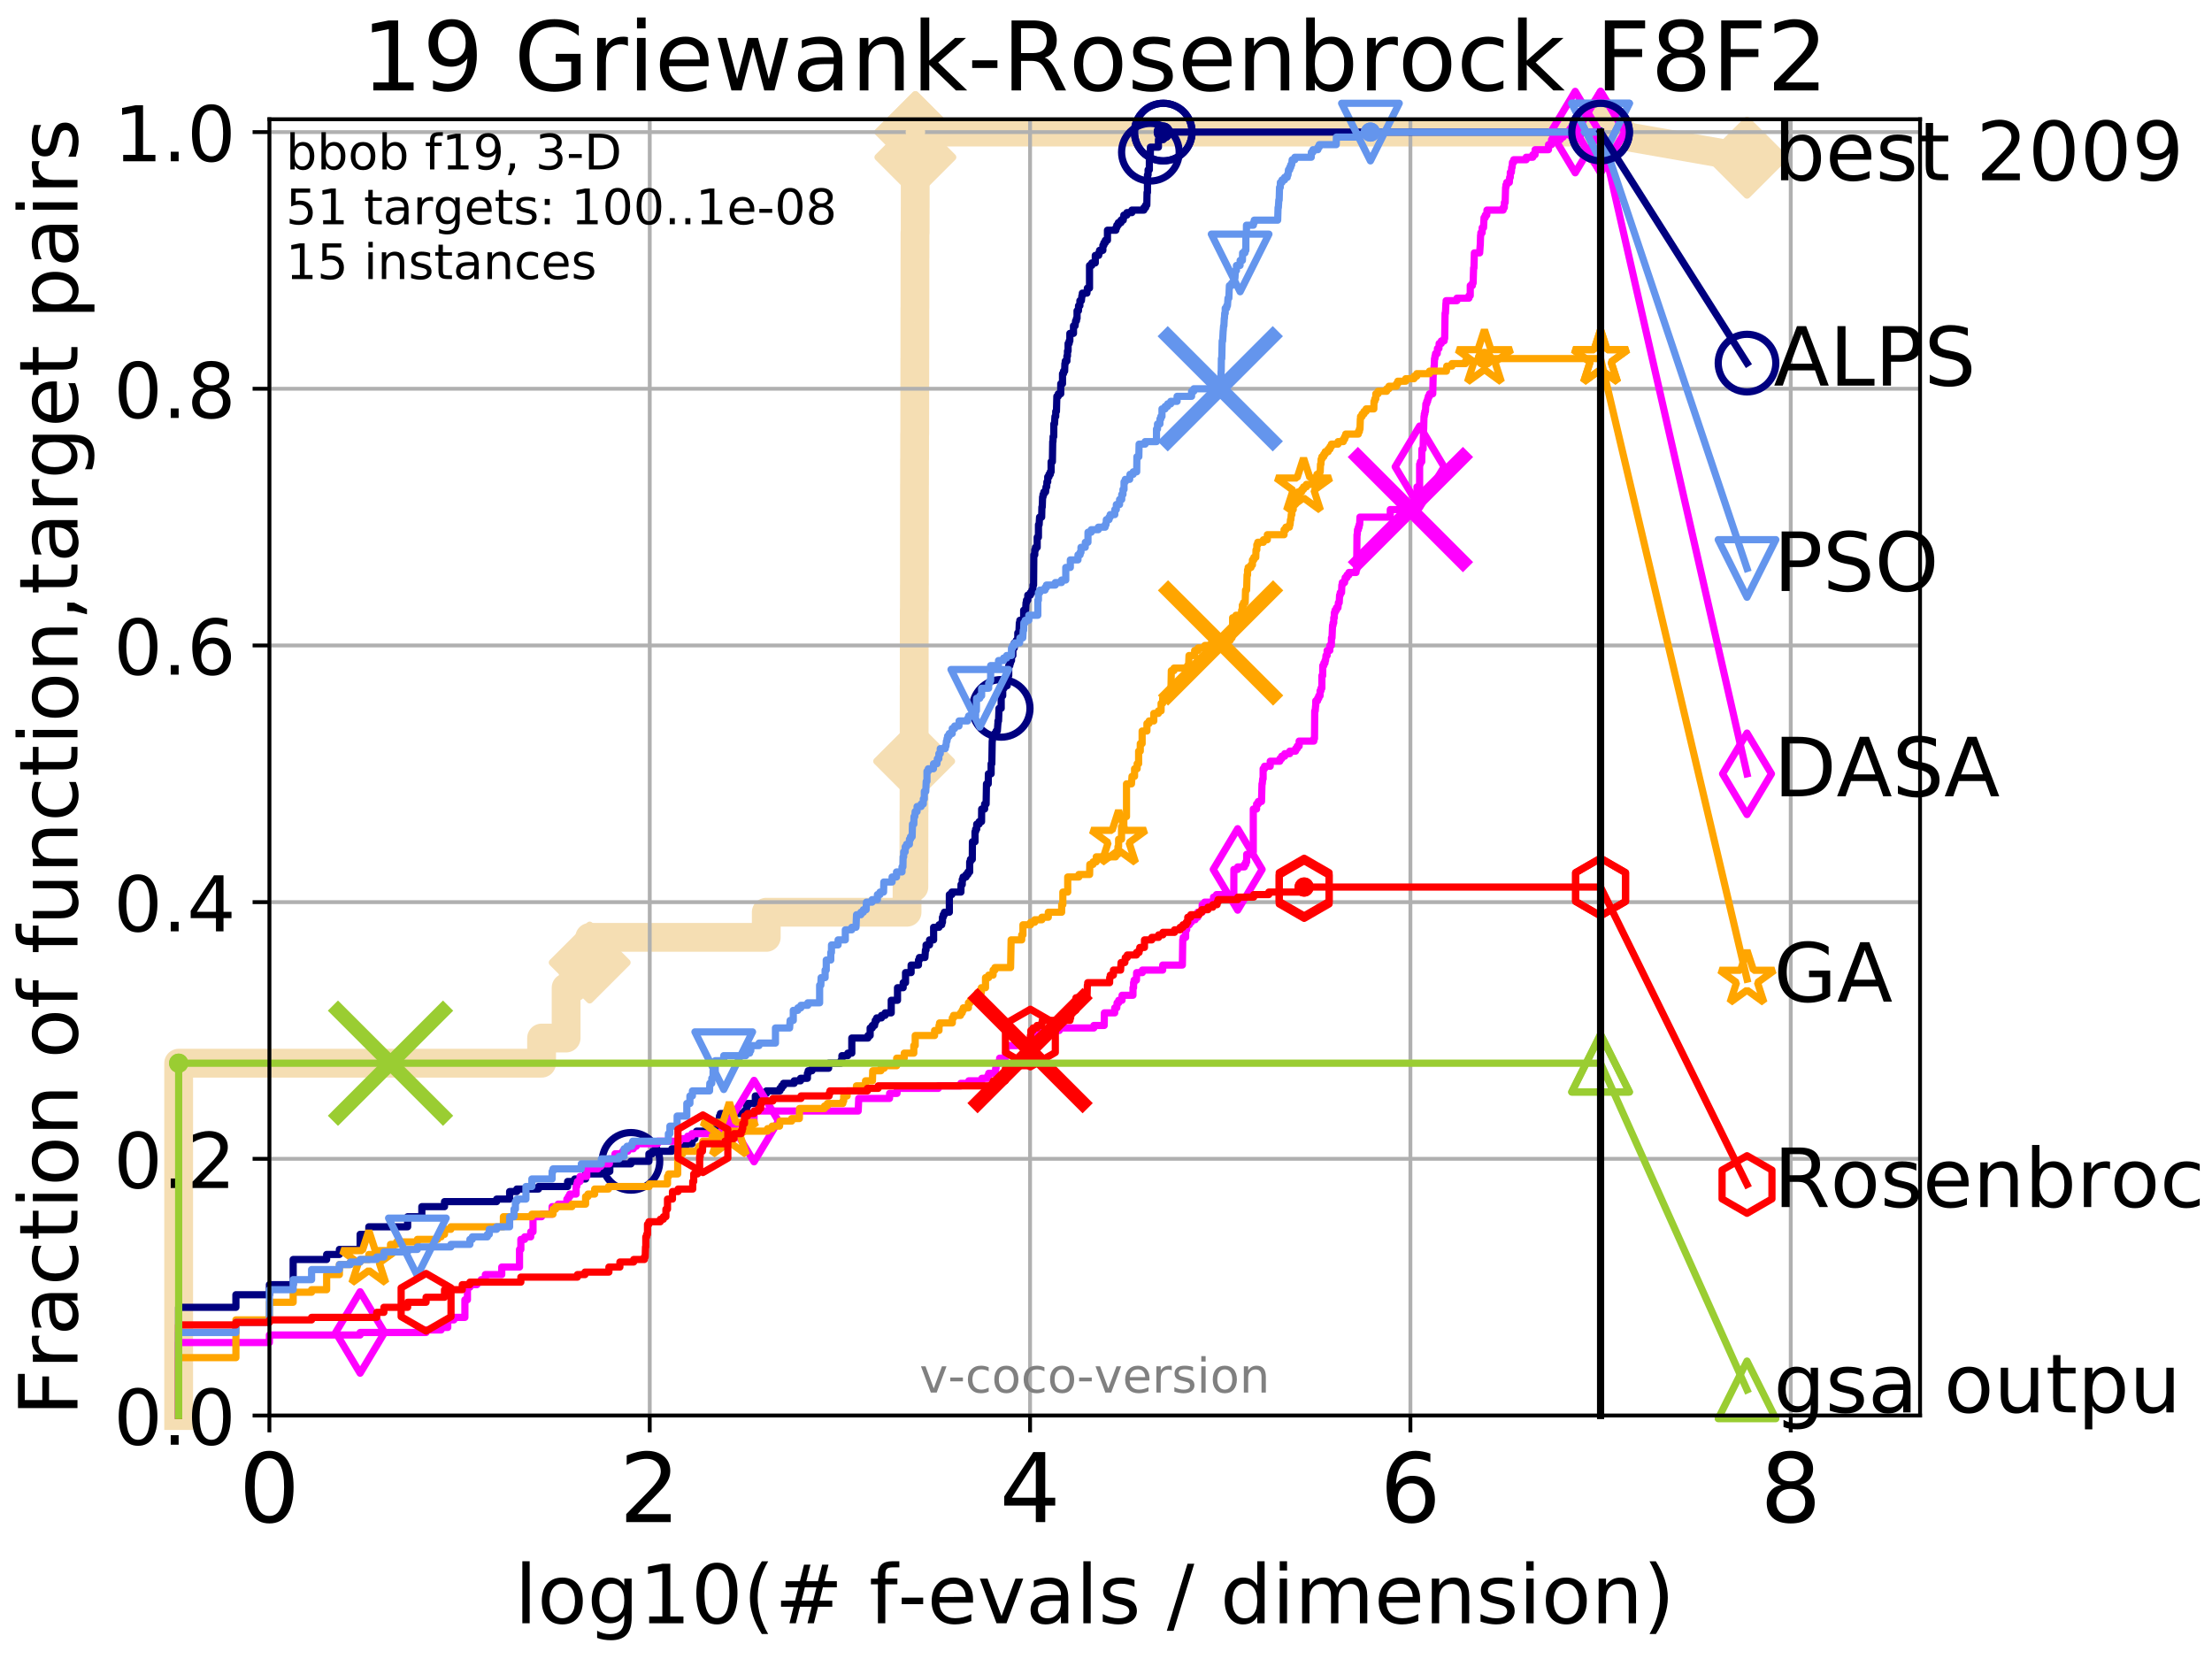 <?xml version="1.0" encoding="utf-8" standalone="no"?>
<!DOCTYPE svg PUBLIC "-//W3C//DTD SVG 1.1//EN"
  "http://www.w3.org/Graphics/SVG/1.1/DTD/svg11.dtd">
<!-- Created with matplotlib (http://matplotlib.org/) -->
<svg height="345.6pt" version="1.1" viewBox="0 0 460.8 345.6" width="460.8pt" xmlns="http://www.w3.org/2000/svg" xmlns:xlink="http://www.w3.org/1999/xlink">
 <defs>
  <style type="text/css">
*{stroke-linecap:butt;stroke-linejoin:round;}
  </style>
 </defs>
 <g id="figure_1">
  <g id="patch_1">
   <path d="M 0 345.6 
L 460.8 345.6 
L 460.8 0 
L 0 0 
z
" style="fill:#ffffff;"/>
  </g>
  <g id="axes_1">
   <g id="patch_2">
    <path d="M 56.12 294.88 
L 399.984 294.88 
L 399.984 24.84 
L 56.12 24.84 
z
" style="fill:#ffffff;"/>
   </g>
   <g id="line2d_1">
    <path d="M 37.219 294.88 
L 37.219 221.485 
L 112.824 221.485 
L 112.824 216.243 
L 117.933 216.243 
L 117.933 205.758 
L 119.443 205.758 
L 119.443 200.515 
L 122.843 200.515 
L 122.843 195.273 
L 159.627 195.273 
L 159.627 190.03 
L 188.955 190.03 
L 188.955 184.788 
L 190.375 184.788 
L 190.375 179.546 
L 190.386 179.546 
L 190.386 174.303 
L 190.391 174.303 
L 190.391 169.061 
L 190.41 169.061 
L 190.41 163.818 
L 190.424 163.818 
L 190.424 158.576 
L 190.435 158.576 
L 190.435 148.091 
L 190.44 148.091 
L 190.44 142.848 
L 190.452 142.848 
L 190.452 132.363 
L 190.456 132.363 
L 190.456 127.121 
L 190.48 127.121 
L 190.48 121.878 
L 190.491 121.878 
L 190.491 111.393 
L 190.498 111.393 
L 190.498 106.151 
L 190.503 106.151 
L 190.503 100.908 
L 190.515 100.908 
L 190.515 95.666 
L 190.533 95.666 
L 190.533 90.423 
L 190.556 90.423 
L 190.556 85.181 
L 190.561 85.181 
L 190.561 79.938 
L 190.568 79.938 
L 190.568 74.696 
L 190.58 74.696 
L 190.58 64.211 
L 190.596 64.211 
L 190.596 53.726 
L 190.607 53.726 
L 190.607 48.484 
L 190.649 48.484 
L 190.649 43.241 
L 190.656 43.241 
L 190.656 37.999 
L 190.665 37.999 
L 190.665 32.756 
L 190.69 32.756 
L 190.69 27.514 
L 333.43 27.514 
" style="fill:none;stroke:#f5deb3;stroke-linecap:square;stroke-width:6;"/>
   </g>
   <g id="line2d_2">
    <defs>
     <path d="M -0 7.778 
L 7.778 0 
L 0 -7.778 
L -7.778 -0 
z
" id="m799d156a18" style="stroke:#f5deb3;stroke-linejoin:miter;stroke-width:1.5;"/>
    </defs>
    <g>
     <use style="fill:#f5deb3;stroke:#f5deb3;stroke-linejoin:miter;stroke-width:1.5;" x="122.843" xlink:href="#m799d156a18" y="200.515"/>
     <use style="fill:#f5deb3;stroke:#f5deb3;stroke-linejoin:miter;stroke-width:1.5;" x="190.435" xlink:href="#m799d156a18" y="158.576"/>
     <use style="fill:#f5deb3;stroke:#f5deb3;stroke-linejoin:miter;stroke-width:1.5;" x="190.69" xlink:href="#m799d156a18" y="32.756"/>
     <use style="fill:#f5deb3;stroke:#f5deb3;stroke-linejoin:miter;stroke-width:1.5;" x="190.69" xlink:href="#m799d156a18" y="27.514"/>
     <use style="fill:#f5deb3;stroke:#f5deb3;stroke-linejoin:miter;stroke-width:1.5;" x="190.69" xlink:href="#m799d156a18" y="27.514"/>
     <use style="fill:#f5deb3;stroke:#f5deb3;stroke-linejoin:miter;stroke-width:1.5;" x="333.43" xlink:href="#m799d156a18" y="27.514"/>
    </g>
   </g>
   <g id="line2d_3">
    <path style="fill:none;stroke:#f5deb3;stroke-linecap:square;stroke-width:6;"/>
    <g/>
   </g>
   <g id="line2d_4">
    <path d="M 333.43 27.514 
L 363.934 32.861 
" style="fill:none;stroke:#f5deb3;stroke-linecap:square;stroke-width:6;"/>
    <g>
     <use style="fill:#f5deb3;stroke:#f5deb3;stroke-linejoin:miter;stroke-width:1.5;" x="333.43" xlink:href="#m799d156a18" y="27.514"/>
     <use style="fill:#f5deb3;stroke:#f5deb3;stroke-linejoin:miter;stroke-width:1.5;" x="363.934" xlink:href="#m799d156a18" y="32.861"/>
    </g>
   </g>
   <g id="matplotlib.axis_1">
    <g id="xtick_1">
     <g id="line2d_5">
      <path clip-path="url(#p7d26320082)" d="M 56.12 294.88 
L 56.12 24.84 
" style="fill:none;stroke:#b0b0b0;stroke-linecap:square;stroke-width:0.8;"/>
     </g>
     <g id="line2d_6">
      <defs>
       <path d="M 0 0 
L 0 3.5 
" id="md31615af51" style="stroke:#000000;stroke-width:0.8;"/>
      </defs>
      <g>
       <use style="stroke:#000000;stroke-width:0.8;" x="56.12" xlink:href="#md31615af51" y="294.88"/>
      </g>
     </g>
     <g id="text_1">
      <!-- 0 -->
      <defs>
       <path d="M 31.781 66.406 
Q 24.172 66.406 20.328 58.906 
Q 16.5 51.422 16.5 36.375 
Q 16.5 21.391 20.328 13.891 
Q 24.172 6.391 31.781 6.391 
Q 39.453 6.391 43.281 13.891 
Q 47.125 21.391 47.125 36.375 
Q 47.125 51.422 43.281 58.906 
Q 39.453 66.406 31.781 66.406 
z
M 31.781 74.219 
Q 44.047 74.219 50.516 64.516 
Q 56.984 54.828 56.984 36.375 
Q 56.984 17.969 50.516 8.266 
Q 44.047 -1.422 31.781 -1.422 
Q 19.531 -1.422 13.062 8.266 
Q 6.594 17.969 6.594 36.375 
Q 6.594 54.828 13.062 64.516 
Q 19.531 74.219 31.781 74.219 
z
" id="DejaVuSans-30"/>
      </defs>
      <g transform="translate(49.758 317.077)scale(0.2 -0.2)">
       <use xlink:href="#DejaVuSans-30"/>
      </g>
     </g>
    </g>
    <g id="xtick_2">
     <g id="line2d_7">
      <path clip-path="url(#p7d26320082)" d="M 135.351 294.88 
L 135.351 24.84 
" style="fill:none;stroke:#b0b0b0;stroke-linecap:square;stroke-width:0.8;"/>
     </g>
     <g id="line2d_8">
      <g>
       <use style="stroke:#000000;stroke-width:0.8;" x="135.351" xlink:href="#md31615af51" y="294.88"/>
      </g>
     </g>
     <g id="text_2">
      <!-- 2 -->
      <defs>
       <path d="M 19.188 8.297 
L 53.609 8.297 
L 53.609 0 
L 7.328 0 
L 7.328 8.297 
Q 12.938 14.109 22.625 23.891 
Q 32.328 33.688 34.812 36.531 
Q 39.547 41.844 41.422 45.531 
Q 43.312 49.219 43.312 52.781 
Q 43.312 58.594 39.234 62.25 
Q 35.156 65.922 28.609 65.922 
Q 23.969 65.922 18.812 64.312 
Q 13.672 62.703 7.812 59.422 
L 7.812 69.391 
Q 13.766 71.781 18.938 73 
Q 24.125 74.219 28.422 74.219 
Q 39.75 74.219 46.484 68.547 
Q 53.219 62.891 53.219 53.422 
Q 53.219 48.922 51.531 44.891 
Q 49.859 40.875 45.406 35.406 
Q 44.188 33.984 37.641 27.219 
Q 31.109 20.453 19.188 8.297 
z
" id="DejaVuSans-32"/>
      </defs>
      <g transform="translate(128.989 317.077)scale(0.2 -0.2)">
       <use xlink:href="#DejaVuSans-32"/>
      </g>
     </g>
    </g>
    <g id="xtick_3">
     <g id="line2d_9">
      <path clip-path="url(#p7d26320082)" d="M 214.583 294.88 
L 214.583 24.84 
" style="fill:none;stroke:#b0b0b0;stroke-linecap:square;stroke-width:0.8;"/>
     </g>
     <g id="line2d_10">
      <g>
       <use style="stroke:#000000;stroke-width:0.8;" x="214.583" xlink:href="#md31615af51" y="294.88"/>
      </g>
     </g>
     <g id="text_3">
      <!-- 4 -->
      <defs>
       <path d="M 37.797 64.312 
L 12.891 25.391 
L 37.797 25.391 
z
M 35.203 72.906 
L 47.609 72.906 
L 47.609 25.391 
L 58.016 25.391 
L 58.016 17.188 
L 47.609 17.188 
L 47.609 0 
L 37.797 0 
L 37.797 17.188 
L 4.891 17.188 
L 4.891 26.703 
z
" id="DejaVuSans-34"/>
      </defs>
      <g transform="translate(208.22 317.077)scale(0.2 -0.2)">
       <use xlink:href="#DejaVuSans-34"/>
      </g>
     </g>
    </g>
    <g id="xtick_4">
     <g id="line2d_11">
      <path clip-path="url(#p7d26320082)" d="M 293.814 294.88 
L 293.814 24.84 
" style="fill:none;stroke:#b0b0b0;stroke-linecap:square;stroke-width:0.8;"/>
     </g>
     <g id="line2d_12">
      <g>
       <use style="stroke:#000000;stroke-width:0.8;" x="293.814" xlink:href="#md31615af51" y="294.88"/>
      </g>
     </g>
     <g id="text_4">
      <!-- 6 -->
      <defs>
       <path d="M 33.016 40.375 
Q 26.375 40.375 22.484 35.828 
Q 18.609 31.297 18.609 23.391 
Q 18.609 15.531 22.484 10.953 
Q 26.375 6.391 33.016 6.391 
Q 39.656 6.391 43.531 10.953 
Q 47.406 15.531 47.406 23.391 
Q 47.406 31.297 43.531 35.828 
Q 39.656 40.375 33.016 40.375 
z
M 52.594 71.297 
L 52.594 62.312 
Q 48.875 64.062 45.094 64.984 
Q 41.312 65.922 37.594 65.922 
Q 27.828 65.922 22.672 59.328 
Q 17.531 52.734 16.797 39.406 
Q 19.672 43.656 24.016 45.922 
Q 28.375 48.188 33.594 48.188 
Q 44.578 48.188 50.953 41.516 
Q 57.328 34.859 57.328 23.391 
Q 57.328 12.156 50.688 5.359 
Q 44.047 -1.422 33.016 -1.422 
Q 20.359 -1.422 13.672 8.266 
Q 6.984 17.969 6.984 36.375 
Q 6.984 53.656 15.188 63.938 
Q 23.391 74.219 37.203 74.219 
Q 40.922 74.219 44.703 73.484 
Q 48.484 72.75 52.594 71.297 
z
" id="DejaVuSans-36"/>
      </defs>
      <g transform="translate(287.452 317.077)scale(0.2 -0.2)">
       <use xlink:href="#DejaVuSans-36"/>
      </g>
     </g>
    </g>
    <g id="xtick_5">
     <g id="line2d_13">
      <path clip-path="url(#p7d26320082)" d="M 373.045 294.88 
L 373.045 24.84 
" style="fill:none;stroke:#b0b0b0;stroke-linecap:square;stroke-width:0.8;"/>
     </g>
     <g id="line2d_14">
      <g>
       <use style="stroke:#000000;stroke-width:0.8;" x="373.045" xlink:href="#md31615af51" y="294.88"/>
      </g>
     </g>
     <g id="text_5">
      <!-- 8 -->
      <defs>
       <path d="M 31.781 34.625 
Q 24.75 34.625 20.719 30.859 
Q 16.703 27.094 16.703 20.516 
Q 16.703 13.922 20.719 10.156 
Q 24.75 6.391 31.781 6.391 
Q 38.812 6.391 42.859 10.172 
Q 46.922 13.969 46.922 20.516 
Q 46.922 27.094 42.891 30.859 
Q 38.875 34.625 31.781 34.625 
z
M 21.922 38.812 
Q 15.578 40.375 12.031 44.719 
Q 8.5 49.078 8.5 55.328 
Q 8.5 64.062 14.719 69.141 
Q 20.953 74.219 31.781 74.219 
Q 42.672 74.219 48.875 69.141 
Q 55.078 64.062 55.078 55.328 
Q 55.078 49.078 51.531 44.719 
Q 48 40.375 41.703 38.812 
Q 48.828 37.156 52.797 32.312 
Q 56.781 27.484 56.781 20.516 
Q 56.781 9.906 50.312 4.234 
Q 43.844 -1.422 31.781 -1.422 
Q 19.734 -1.422 13.25 4.234 
Q 6.781 9.906 6.781 20.516 
Q 6.781 27.484 10.781 32.312 
Q 14.797 37.156 21.922 38.812 
z
M 18.312 54.391 
Q 18.312 48.734 21.844 45.562 
Q 25.391 42.391 31.781 42.391 
Q 38.141 42.391 41.719 45.562 
Q 45.312 48.734 45.312 54.391 
Q 45.312 60.062 41.719 63.234 
Q 38.141 66.406 31.781 66.406 
Q 25.391 66.406 21.844 63.234 
Q 18.312 60.062 18.312 54.391 
z
" id="DejaVuSans-38"/>
      </defs>
      <g transform="translate(366.683 317.077)scale(0.2 -0.2)">
       <use xlink:href="#DejaVuSans-38"/>
      </g>
     </g>
    </g>
    <g id="text_6">
     <!-- log10(# f-evals / dimension) -->
     <defs>
      <path d="M 9.422 75.984 
L 18.406 75.984 
L 18.406 0 
L 9.422 0 
z
" id="DejaVuSans-6c"/>
      <path d="M 30.609 48.391 
Q 23.391 48.391 19.188 42.75 
Q 14.984 37.109 14.984 27.297 
Q 14.984 17.484 19.156 11.844 
Q 23.344 6.203 30.609 6.203 
Q 37.797 6.203 41.984 11.859 
Q 46.188 17.531 46.188 27.297 
Q 46.188 37.016 41.984 42.703 
Q 37.797 48.391 30.609 48.391 
z
M 30.609 56 
Q 42.328 56 49.016 48.375 
Q 55.719 40.766 55.719 27.297 
Q 55.719 13.875 49.016 6.219 
Q 42.328 -1.422 30.609 -1.422 
Q 18.844 -1.422 12.172 6.219 
Q 5.516 13.875 5.516 27.297 
Q 5.516 40.766 12.172 48.375 
Q 18.844 56 30.609 56 
z
" id="DejaVuSans-6f"/>
      <path d="M 45.406 27.984 
Q 45.406 37.75 41.375 43.109 
Q 37.359 48.484 30.078 48.484 
Q 22.859 48.484 18.828 43.109 
Q 14.797 37.75 14.797 27.984 
Q 14.797 18.266 18.828 12.891 
Q 22.859 7.516 30.078 7.516 
Q 37.359 7.516 41.375 12.891 
Q 45.406 18.266 45.406 27.984 
z
M 54.391 6.781 
Q 54.391 -7.172 48.188 -13.984 
Q 42 -20.797 29.203 -20.797 
Q 24.469 -20.797 20.266 -20.094 
Q 16.062 -19.391 12.109 -17.922 
L 12.109 -9.188 
Q 16.062 -11.328 19.922 -12.344 
Q 23.781 -13.375 27.781 -13.375 
Q 36.625 -13.375 41.016 -8.766 
Q 45.406 -4.156 45.406 5.172 
L 45.406 9.625 
Q 42.625 4.781 38.281 2.391 
Q 33.938 0 27.875 0 
Q 17.828 0 11.672 7.656 
Q 5.516 15.328 5.516 27.984 
Q 5.516 40.672 11.672 48.328 
Q 17.828 56 27.875 56 
Q 33.938 56 38.281 53.609 
Q 42.625 51.219 45.406 46.391 
L 45.406 54.688 
L 54.391 54.688 
z
" id="DejaVuSans-67"/>
      <path d="M 12.406 8.297 
L 28.516 8.297 
L 28.516 63.922 
L 10.984 60.406 
L 10.984 69.391 
L 28.422 72.906 
L 38.281 72.906 
L 38.281 8.297 
L 54.391 8.297 
L 54.391 0 
L 12.406 0 
z
" id="DejaVuSans-31"/>
      <path d="M 31 75.875 
Q 24.469 64.656 21.281 53.656 
Q 18.109 42.672 18.109 31.391 
Q 18.109 20.125 21.312 9.062 
Q 24.516 -2 31 -13.188 
L 23.188 -13.188 
Q 15.875 -1.703 12.234 9.375 
Q 8.594 20.453 8.594 31.391 
Q 8.594 42.281 12.203 53.312 
Q 15.828 64.359 23.188 75.875 
z
" id="DejaVuSans-28"/>
      <path d="M 51.125 44 
L 36.922 44 
L 32.812 27.688 
L 47.125 27.688 
z
M 43.797 71.781 
L 38.719 51.516 
L 52.984 51.516 
L 58.109 71.781 
L 65.922 71.781 
L 60.891 51.516 
L 76.125 51.516 
L 76.125 44 
L 58.984 44 
L 54.984 27.688 
L 70.516 27.688 
L 70.516 20.219 
L 53.078 20.219 
L 48 0 
L 40.188 0 
L 45.219 20.219 
L 30.906 20.219 
L 25.875 0 
L 18.016 0 
L 23.094 20.219 
L 7.719 20.219 
L 7.719 27.688 
L 24.906 27.688 
L 29 44 
L 13.281 44 
L 13.281 51.516 
L 30.906 51.516 
L 35.891 71.781 
z
" id="DejaVuSans-23"/>
      <path id="DejaVuSans-20"/>
      <path d="M 37.109 75.984 
L 37.109 68.5 
L 28.516 68.5 
Q 23.688 68.5 21.797 66.547 
Q 19.922 64.594 19.922 59.516 
L 19.922 54.688 
L 34.719 54.688 
L 34.719 47.703 
L 19.922 47.703 
L 19.922 0 
L 10.891 0 
L 10.891 47.703 
L 2.297 47.703 
L 2.297 54.688 
L 10.891 54.688 
L 10.891 58.5 
Q 10.891 67.625 15.141 71.797 
Q 19.391 75.984 28.609 75.984 
z
" id="DejaVuSans-66"/>
      <path d="M 4.891 31.391 
L 31.203 31.391 
L 31.203 23.391 
L 4.891 23.391 
z
" id="DejaVuSans-2d"/>
      <path d="M 56.203 29.594 
L 56.203 25.203 
L 14.891 25.203 
Q 15.484 15.922 20.484 11.062 
Q 25.484 6.203 34.422 6.203 
Q 39.594 6.203 44.453 7.469 
Q 49.312 8.734 54.109 11.281 
L 54.109 2.781 
Q 49.266 0.734 44.188 -0.344 
Q 39.109 -1.422 33.891 -1.422 
Q 20.797 -1.422 13.156 6.188 
Q 5.516 13.812 5.516 26.812 
Q 5.516 40.234 12.766 48.109 
Q 20.016 56 32.328 56 
Q 43.359 56 49.781 48.891 
Q 56.203 41.797 56.203 29.594 
z
M 47.219 32.234 
Q 47.125 39.594 43.094 43.984 
Q 39.062 48.391 32.422 48.391 
Q 24.906 48.391 20.391 44.141 
Q 15.875 39.891 15.188 32.172 
z
" id="DejaVuSans-65"/>
      <path d="M 2.984 54.688 
L 12.5 54.688 
L 29.594 8.797 
L 46.688 54.688 
L 56.203 54.688 
L 35.688 0 
L 23.484 0 
z
" id="DejaVuSans-76"/>
      <path d="M 34.281 27.484 
Q 23.391 27.484 19.188 25 
Q 14.984 22.516 14.984 16.5 
Q 14.984 11.719 18.141 8.906 
Q 21.297 6.109 26.703 6.109 
Q 34.188 6.109 38.703 11.406 
Q 43.219 16.703 43.219 25.484 
L 43.219 27.484 
z
M 52.203 31.203 
L 52.203 0 
L 43.219 0 
L 43.219 8.297 
Q 40.141 3.328 35.547 0.953 
Q 30.953 -1.422 24.312 -1.422 
Q 15.922 -1.422 10.953 3.297 
Q 6 8.016 6 15.922 
Q 6 25.141 12.172 29.828 
Q 18.359 34.516 30.609 34.516 
L 43.219 34.516 
L 43.219 35.406 
Q 43.219 41.609 39.141 45 
Q 35.062 48.391 27.688 48.391 
Q 23 48.391 18.547 47.266 
Q 14.109 46.141 10.016 43.891 
L 10.016 52.203 
Q 14.938 54.109 19.578 55.047 
Q 24.219 56 28.609 56 
Q 40.484 56 46.344 49.844 
Q 52.203 43.703 52.203 31.203 
z
" id="DejaVuSans-61"/>
      <path d="M 44.281 53.078 
L 44.281 44.578 
Q 40.484 46.531 36.375 47.5 
Q 32.281 48.484 27.875 48.484 
Q 21.188 48.484 17.844 46.438 
Q 14.5 44.391 14.5 40.281 
Q 14.5 37.156 16.891 35.375 
Q 19.281 33.594 26.516 31.984 
L 29.594 31.297 
Q 39.156 29.25 43.188 25.516 
Q 47.219 21.781 47.219 15.094 
Q 47.219 7.469 41.188 3.016 
Q 35.156 -1.422 24.609 -1.422 
Q 20.219 -1.422 15.453 -0.562 
Q 10.688 0.297 5.422 2 
L 5.422 11.281 
Q 10.406 8.688 15.234 7.391 
Q 20.062 6.109 24.812 6.109 
Q 31.156 6.109 34.562 8.281 
Q 37.984 10.453 37.984 14.406 
Q 37.984 18.062 35.516 20.016 
Q 33.062 21.969 24.703 23.781 
L 21.578 24.516 
Q 13.234 26.266 9.516 29.906 
Q 5.812 33.547 5.812 39.891 
Q 5.812 47.609 11.281 51.797 
Q 16.75 56 26.812 56 
Q 31.781 56 36.172 55.266 
Q 40.578 54.547 44.281 53.078 
z
" id="DejaVuSans-73"/>
      <path d="M 25.391 72.906 
L 33.688 72.906 
L 8.297 -9.281 
L 0 -9.281 
z
" id="DejaVuSans-2f"/>
      <path d="M 45.406 46.391 
L 45.406 75.984 
L 54.391 75.984 
L 54.391 0 
L 45.406 0 
L 45.406 8.203 
Q 42.578 3.328 38.25 0.953 
Q 33.938 -1.422 27.875 -1.422 
Q 17.969 -1.422 11.734 6.484 
Q 5.516 14.406 5.516 27.297 
Q 5.516 40.188 11.734 48.094 
Q 17.969 56 27.875 56 
Q 33.938 56 38.25 53.625 
Q 42.578 51.266 45.406 46.391 
z
M 14.797 27.297 
Q 14.797 17.391 18.875 11.75 
Q 22.953 6.109 30.078 6.109 
Q 37.203 6.109 41.297 11.75 
Q 45.406 17.391 45.406 27.297 
Q 45.406 37.203 41.297 42.844 
Q 37.203 48.484 30.078 48.484 
Q 22.953 48.484 18.875 42.844 
Q 14.797 37.203 14.797 27.297 
z
" id="DejaVuSans-64"/>
      <path d="M 9.422 54.688 
L 18.406 54.688 
L 18.406 0 
L 9.422 0 
z
M 9.422 75.984 
L 18.406 75.984 
L 18.406 64.594 
L 9.422 64.594 
z
" id="DejaVuSans-69"/>
      <path d="M 52 44.188 
Q 55.375 50.25 60.062 53.125 
Q 64.75 56 71.094 56 
Q 79.641 56 84.281 50.016 
Q 88.922 44.047 88.922 33.016 
L 88.922 0 
L 79.891 0 
L 79.891 32.719 
Q 79.891 40.578 77.094 44.375 
Q 74.312 48.188 68.609 48.188 
Q 61.625 48.188 57.562 43.547 
Q 53.516 38.922 53.516 30.906 
L 53.516 0 
L 44.484 0 
L 44.484 32.719 
Q 44.484 40.625 41.703 44.406 
Q 38.922 48.188 33.109 48.188 
Q 26.219 48.188 22.156 43.531 
Q 18.109 38.875 18.109 30.906 
L 18.109 0 
L 9.078 0 
L 9.078 54.688 
L 18.109 54.688 
L 18.109 46.188 
Q 21.188 51.219 25.484 53.609 
Q 29.781 56 35.688 56 
Q 41.656 56 45.828 52.969 
Q 50 49.953 52 44.188 
z
" id="DejaVuSans-6d"/>
      <path d="M 54.891 33.016 
L 54.891 0 
L 45.906 0 
L 45.906 32.719 
Q 45.906 40.484 42.875 44.328 
Q 39.844 48.188 33.797 48.188 
Q 26.516 48.188 22.312 43.547 
Q 18.109 38.922 18.109 30.906 
L 18.109 0 
L 9.078 0 
L 9.078 54.688 
L 18.109 54.688 
L 18.109 46.188 
Q 21.344 51.125 25.703 53.562 
Q 30.078 56 35.797 56 
Q 45.219 56 50.047 50.172 
Q 54.891 44.344 54.891 33.016 
z
" id="DejaVuSans-6e"/>
      <path d="M 8.016 75.875 
L 15.828 75.875 
Q 23.141 64.359 26.781 53.312 
Q 30.422 42.281 30.422 31.391 
Q 30.422 20.453 26.781 9.375 
Q 23.141 -1.703 15.828 -13.188 
L 8.016 -13.188 
Q 14.5 -2 17.703 9.062 
Q 20.906 20.125 20.906 31.391 
Q 20.906 42.672 17.703 53.656 
Q 14.5 64.656 8.016 75.875 
z
" id="DejaVuSans-29"/>
     </defs>
     <g transform="translate(107.211 338.154)scale(0.17 -0.17)">
      <use xlink:href="#DejaVuSans-6c"/>
      <use x="27.783" xlink:href="#DejaVuSans-6f"/>
      <use x="88.965" xlink:href="#DejaVuSans-67"/>
      <use x="152.441" xlink:href="#DejaVuSans-31"/>
      <use x="216.064" xlink:href="#DejaVuSans-30"/>
      <use x="279.688" xlink:href="#DejaVuSans-28"/>
      <use x="318.701" xlink:href="#DejaVuSans-23"/>
      <use x="402.49" xlink:href="#DejaVuSans-20"/>
      <use x="434.277" xlink:href="#DejaVuSans-66"/>
      <use x="469.404" xlink:href="#DejaVuSans-2d"/>
      <use x="505.488" xlink:href="#DejaVuSans-65"/>
      <use x="567.012" xlink:href="#DejaVuSans-76"/>
      <use x="626.191" xlink:href="#DejaVuSans-61"/>
      <use x="687.471" xlink:href="#DejaVuSans-6c"/>
      <use x="715.254" xlink:href="#DejaVuSans-73"/>
      <use x="767.354" xlink:href="#DejaVuSans-20"/>
      <use x="799.141" xlink:href="#DejaVuSans-2f"/>
      <use x="832.832" xlink:href="#DejaVuSans-20"/>
      <use x="864.619" xlink:href="#DejaVuSans-64"/>
      <use x="928.096" xlink:href="#DejaVuSans-69"/>
      <use x="955.879" xlink:href="#DejaVuSans-6d"/>
      <use x="1053.291" xlink:href="#DejaVuSans-65"/>
      <use x="1114.814" xlink:href="#DejaVuSans-6e"/>
      <use x="1178.193" xlink:href="#DejaVuSans-73"/>
      <use x="1230.293" xlink:href="#DejaVuSans-69"/>
      <use x="1258.076" xlink:href="#DejaVuSans-6f"/>
      <use x="1319.258" xlink:href="#DejaVuSans-6e"/>
      <use x="1382.637" xlink:href="#DejaVuSans-29"/>
     </g>
    </g>
   </g>
   <g id="matplotlib.axis_2">
    <g id="ytick_1">
     <g id="line2d_15">
      <path clip-path="url(#p7d26320082)" d="M 56.12 294.88 
L 399.984 294.88 
" style="fill:none;stroke:#b0b0b0;stroke-linecap:square;stroke-width:0.8;"/>
     </g>
     <g id="line2d_16">
      <defs>
       <path d="M 0 0 
L -3.5 0 
" id="m0bc33c3b13" style="stroke:#000000;stroke-width:0.8;"/>
      </defs>
      <g>
       <use style="stroke:#000000;stroke-width:0.8;" x="56.12" xlink:href="#m0bc33c3b13" y="294.88"/>
      </g>
     </g>
     <g id="text_7">
      <!-- 0.0 -->
      <defs>
       <path d="M 10.688 12.406 
L 21 12.406 
L 21 0 
L 10.688 0 
z
" id="DejaVuSans-2e"/>
      </defs>
      <g transform="translate(23.675 300.959)scale(0.16 -0.16)">
       <use xlink:href="#DejaVuSans-30"/>
       <use x="63.623" xlink:href="#DejaVuSans-2e"/>
       <use x="95.41" xlink:href="#DejaVuSans-30"/>
      </g>
     </g>
    </g>
    <g id="ytick_2">
     <g id="line2d_17">
      <path clip-path="url(#p7d26320082)" d="M 56.12 241.407 
L 399.984 241.407 
" style="fill:none;stroke:#b0b0b0;stroke-linecap:square;stroke-width:0.8;"/>
     </g>
     <g id="line2d_18">
      <g>
       <use style="stroke:#000000;stroke-width:0.8;" x="56.12" xlink:href="#m0bc33c3b13" y="241.407"/>
      </g>
     </g>
     <g id="text_8">
      <!-- 0.2 -->
      <g transform="translate(23.675 247.485)scale(0.16 -0.16)">
       <use xlink:href="#DejaVuSans-30"/>
       <use x="63.623" xlink:href="#DejaVuSans-2e"/>
       <use x="95.41" xlink:href="#DejaVuSans-32"/>
      </g>
     </g>
    </g>
    <g id="ytick_3">
     <g id="line2d_19">
      <path clip-path="url(#p7d26320082)" d="M 56.12 187.933 
L 399.984 187.933 
" style="fill:none;stroke:#b0b0b0;stroke-linecap:square;stroke-width:0.8;"/>
     </g>
     <g id="line2d_20">
      <g>
       <use style="stroke:#000000;stroke-width:0.8;" x="56.12" xlink:href="#m0bc33c3b13" y="187.933"/>
      </g>
     </g>
     <g id="text_9">
      <!-- 0.4 -->
      <g transform="translate(23.675 194.012)scale(0.16 -0.16)">
       <use xlink:href="#DejaVuSans-30"/>
       <use x="63.623" xlink:href="#DejaVuSans-2e"/>
       <use x="95.41" xlink:href="#DejaVuSans-34"/>
      </g>
     </g>
    </g>
    <g id="ytick_4">
     <g id="line2d_21">
      <path clip-path="url(#p7d26320082)" d="M 56.12 134.46 
L 399.984 134.46 
" style="fill:none;stroke:#b0b0b0;stroke-linecap:square;stroke-width:0.8;"/>
     </g>
     <g id="line2d_22">
      <g>
       <use style="stroke:#000000;stroke-width:0.8;" x="56.12" xlink:href="#m0bc33c3b13" y="134.46"/>
      </g>
     </g>
     <g id="text_10">
      <!-- 0.6 -->
      <g transform="translate(23.675 140.539)scale(0.16 -0.16)">
       <use xlink:href="#DejaVuSans-30"/>
       <use x="63.623" xlink:href="#DejaVuSans-2e"/>
       <use x="95.41" xlink:href="#DejaVuSans-36"/>
      </g>
     </g>
    </g>
    <g id="ytick_5">
     <g id="line2d_23">
      <path clip-path="url(#p7d26320082)" d="M 56.12 80.987 
L 399.984 80.987 
" style="fill:none;stroke:#b0b0b0;stroke-linecap:square;stroke-width:0.8;"/>
     </g>
     <g id="line2d_24">
      <g>
       <use style="stroke:#000000;stroke-width:0.8;" x="56.12" xlink:href="#m0bc33c3b13" y="80.987"/>
      </g>
     </g>
     <g id="text_11">
      <!-- 0.8 -->
      <g transform="translate(23.675 87.066)scale(0.16 -0.16)">
       <use xlink:href="#DejaVuSans-30"/>
       <use x="63.623" xlink:href="#DejaVuSans-2e"/>
       <use x="95.41" xlink:href="#DejaVuSans-38"/>
      </g>
     </g>
    </g>
    <g id="ytick_6">
     <g id="line2d_25">
      <path clip-path="url(#p7d26320082)" d="M 56.12 27.514 
L 399.984 27.514 
" style="fill:none;stroke:#b0b0b0;stroke-linecap:square;stroke-width:0.8;"/>
     </g>
     <g id="line2d_26">
      <g>
       <use style="stroke:#000000;stroke-width:0.8;" x="56.12" xlink:href="#m0bc33c3b13" y="27.514"/>
      </g>
     </g>
     <g id="text_12">
      <!-- 1.0 -->
      <g transform="translate(23.675 33.592)scale(0.16 -0.16)">
       <use xlink:href="#DejaVuSans-31"/>
       <use x="63.623" xlink:href="#DejaVuSans-2e"/>
       <use x="95.41" xlink:href="#DejaVuSans-30"/>
      </g>
     </g>
    </g>
    <g id="text_13">
     <!-- Fraction of function,target pairs -->
     <defs>
      <path d="M 9.812 72.906 
L 51.703 72.906 
L 51.703 64.594 
L 19.672 64.594 
L 19.672 43.109 
L 48.578 43.109 
L 48.578 34.812 
L 19.672 34.812 
L 19.672 0 
L 9.812 0 
z
" id="DejaVuSans-46"/>
      <path d="M 41.109 46.297 
Q 39.594 47.172 37.812 47.578 
Q 36.031 48 33.891 48 
Q 26.266 48 22.188 43.047 
Q 18.109 38.094 18.109 28.812 
L 18.109 0 
L 9.078 0 
L 9.078 54.688 
L 18.109 54.688 
L 18.109 46.188 
Q 20.953 51.172 25.484 53.578 
Q 30.031 56 36.531 56 
Q 37.453 56 38.578 55.875 
Q 39.703 55.766 41.062 55.516 
z
" id="DejaVuSans-72"/>
      <path d="M 48.781 52.594 
L 48.781 44.188 
Q 44.969 46.297 41.141 47.344 
Q 37.312 48.391 33.406 48.391 
Q 24.656 48.391 19.812 42.844 
Q 14.984 37.312 14.984 27.297 
Q 14.984 17.281 19.812 11.734 
Q 24.656 6.203 33.406 6.203 
Q 37.312 6.203 41.141 7.25 
Q 44.969 8.297 48.781 10.406 
L 48.781 2.094 
Q 45.016 0.344 40.984 -0.531 
Q 36.969 -1.422 32.422 -1.422 
Q 20.062 -1.422 12.781 6.344 
Q 5.516 14.109 5.516 27.297 
Q 5.516 40.672 12.859 48.328 
Q 20.219 56 33.016 56 
Q 37.156 56 41.109 55.141 
Q 45.062 54.297 48.781 52.594 
z
" id="DejaVuSans-63"/>
      <path d="M 18.312 70.219 
L 18.312 54.688 
L 36.812 54.688 
L 36.812 47.703 
L 18.312 47.703 
L 18.312 18.016 
Q 18.312 11.328 20.141 9.422 
Q 21.969 7.516 27.594 7.516 
L 36.812 7.516 
L 36.812 0 
L 27.594 0 
Q 17.188 0 13.234 3.875 
Q 9.281 7.766 9.281 18.016 
L 9.281 47.703 
L 2.688 47.703 
L 2.688 54.688 
L 9.281 54.688 
L 9.281 70.219 
z
" id="DejaVuSans-74"/>
      <path d="M 8.5 21.578 
L 8.5 54.688 
L 17.484 54.688 
L 17.484 21.922 
Q 17.484 14.156 20.5 10.266 
Q 23.531 6.391 29.594 6.391 
Q 36.859 6.391 41.078 11.031 
Q 45.312 15.672 45.312 23.688 
L 45.312 54.688 
L 54.297 54.688 
L 54.297 0 
L 45.312 0 
L 45.312 8.406 
Q 42.047 3.422 37.719 1 
Q 33.406 -1.422 27.688 -1.422 
Q 18.266 -1.422 13.375 4.438 
Q 8.5 10.297 8.5 21.578 
z
M 31.109 56 
z
" id="DejaVuSans-75"/>
      <path d="M 11.719 12.406 
L 22.016 12.406 
L 22.016 4 
L 14.016 -11.625 
L 7.719 -11.625 
L 11.719 4 
z
" id="DejaVuSans-2c"/>
      <path d="M 18.109 8.203 
L 18.109 -20.797 
L 9.078 -20.797 
L 9.078 54.688 
L 18.109 54.688 
L 18.109 46.391 
Q 20.953 51.266 25.266 53.625 
Q 29.594 56 35.594 56 
Q 45.562 56 51.781 48.094 
Q 58.016 40.188 58.016 27.297 
Q 58.016 14.406 51.781 6.484 
Q 45.562 -1.422 35.594 -1.422 
Q 29.594 -1.422 25.266 0.953 
Q 20.953 3.328 18.109 8.203 
z
M 48.688 27.297 
Q 48.688 37.203 44.609 42.844 
Q 40.531 48.484 33.406 48.484 
Q 26.266 48.484 22.188 42.844 
Q 18.109 37.203 18.109 27.297 
Q 18.109 17.391 22.188 11.75 
Q 26.266 6.109 33.406 6.109 
Q 40.531 6.109 44.609 11.75 
Q 48.688 17.391 48.688 27.297 
z
" id="DejaVuSans-70"/>
     </defs>
     <g transform="translate(16.14 294.999)rotate(-90)scale(0.17 -0.17)">
      <use xlink:href="#DejaVuSans-46"/>
      <use x="57.41" xlink:href="#DejaVuSans-72"/>
      <use x="98.523" xlink:href="#DejaVuSans-61"/>
      <use x="159.803" xlink:href="#DejaVuSans-63"/>
      <use x="214.783" xlink:href="#DejaVuSans-74"/>
      <use x="253.992" xlink:href="#DejaVuSans-69"/>
      <use x="281.775" xlink:href="#DejaVuSans-6f"/>
      <use x="342.957" xlink:href="#DejaVuSans-6e"/>
      <use x="406.336" xlink:href="#DejaVuSans-20"/>
      <use x="438.123" xlink:href="#DejaVuSans-6f"/>
      <use x="499.305" xlink:href="#DejaVuSans-66"/>
      <use x="534.51" xlink:href="#DejaVuSans-20"/>
      <use x="566.297" xlink:href="#DejaVuSans-66"/>
      <use x="601.502" xlink:href="#DejaVuSans-75"/>
      <use x="664.881" xlink:href="#DejaVuSans-6e"/>
      <use x="728.26" xlink:href="#DejaVuSans-63"/>
      <use x="783.24" xlink:href="#DejaVuSans-74"/>
      <use x="822.449" xlink:href="#DejaVuSans-69"/>
      <use x="850.232" xlink:href="#DejaVuSans-6f"/>
      <use x="911.414" xlink:href="#DejaVuSans-6e"/>
      <use x="974.793" xlink:href="#DejaVuSans-2c"/>
      <use x="1006.58" xlink:href="#DejaVuSans-74"/>
      <use x="1045.789" xlink:href="#DejaVuSans-61"/>
      <use x="1107.068" xlink:href="#DejaVuSans-72"/>
      <use x="1148.166" xlink:href="#DejaVuSans-67"/>
      <use x="1211.643" xlink:href="#DejaVuSans-65"/>
      <use x="1273.166" xlink:href="#DejaVuSans-74"/>
      <use x="1312.375" xlink:href="#DejaVuSans-20"/>
      <use x="1344.162" xlink:href="#DejaVuSans-70"/>
      <use x="1407.639" xlink:href="#DejaVuSans-61"/>
      <use x="1468.918" xlink:href="#DejaVuSans-69"/>
      <use x="1496.701" xlink:href="#DejaVuSans-72"/>
      <use x="1537.814" xlink:href="#DejaVuSans-73"/>
     </g>
    </g>
   </g>
   <g id="line2d_27">
    <defs>
     <path d="M 0 1.5 
C 0.398 1.5 0.779 1.342 1.061 1.061 
C 1.342 0.779 1.5 0.398 1.5 0 
C 1.5 -0.398 1.342 -0.779 1.061 -1.061 
C 0.779 -1.342 0.398 -1.5 0 -1.5 
C -0.398 -1.5 -0.779 -1.342 -1.061 -1.061 
C -1.342 -0.779 -1.5 -0.398 -1.5 0 
C -1.5 0.398 -1.342 0.779 -1.061 1.061 
C -0.779 1.342 -0.398 1.5 0 1.5 
z
" id="m3b5a444dc8" style="stroke:#f5deb3;"/>
    </defs>
    <g>
     <use style="fill:#f5deb3;stroke:#f5deb3;" x="190.69" xlink:href="#m3b5a444dc8" y="27.514"/>
     <use style="fill:#f5deb3;stroke:#f5deb3;" x="190.69" xlink:href="#m3b5a444dc8" y="27.514"/>
    </g>
   </g>
   <g id="line2d_28">
    <defs>
     <path d="M 0 1.5 
C 0.398 1.5 0.779 1.342 1.061 1.061 
C 1.342 0.779 1.5 0.398 1.5 0 
C 1.5 -0.398 1.342 -0.779 1.061 -1.061 
C 0.779 -1.342 0.398 -1.5 0 -1.5 
C -0.398 -1.5 -0.779 -1.342 -1.061 -1.061 
C -1.342 -0.779 -1.5 -0.398 -1.5 0 
C -1.5 0.398 -1.342 0.779 -1.061 1.061 
C -0.779 1.342 -0.398 1.5 0 1.5 
z
" id="mc7932bbf4a" style="stroke:#000080;"/>
    </defs>
    <g>
     <use style="fill:#000080;stroke:#000080;" x="242.332" xlink:href="#mc7932bbf4a" y="27.514"/>
     <use style="fill:#000080;stroke:#000080;" x="242.332" xlink:href="#mc7932bbf4a" y="27.514"/>
    </g>
   </g>
   <g id="line2d_29">
    <path d="M 37.219 294.88 
L 37.219 272.337 
L 49.144 272.337 
L 49.144 269.716 
L 56.12 269.716 
L 56.12 267.619 
L 61.07 267.619 
L 61.07 262.377 
L 68.046 262.377 
L 68.046 261.328 
L 70.698 261.328 
L 70.698 260.28 
L 75.021 260.28 
L 75.021 257.134 
L 76.834 257.134 
L 76.834 255.561 
L 84.921 255.561 
L 84.921 253.464 
L 87.877 253.464 
L 87.877 251.367 
L 92.599 251.367 
L 92.599 250.319 
L 103.46 250.319 
L 103.46 249.795 
L 106.164 249.795 
L 106.164 248.222 
L 107.661 248.222 
L 107.661 247.698 
L 112.175 247.698 
L 112.175 247.173 
L 118.245 247.173 
L 118.245 246.125 
L 119.729 246.125 
L 119.729 245.601 
L 121.991 245.601 
L 121.991 244.552 
L 125.376 244.552 
L 125.376 244.028 
L 127.034 244.028 
L 127.034 242.455 
L 131.44 242.455 
L 131.44 241.931 
L 135.178 241.931 
L 135.178 240.358 
L 135.915 240.358 
L 135.915 239.834 
L 139.953 239.834 
L 139.953 239.31 
L 141.425 239.31 
L 141.425 238.785 
L 142.854 238.785 
L 142.854 238.261 
L 144.174 238.261 
L 144.174 237.213 
L 144.749 237.213 
L 144.749 236.164 
L 145.11 236.164 
L 145.11 235.64 
L 148.917 235.64 
L 148.917 235.116 
L 149.456 235.116 
L 149.456 233.543 
L 149.855 233.543 
L 149.88 232.495 
L 150.076 232.495 
L 150.076 231.97 
L 155.074 231.97 
L 155.074 231.446 
L 155.524 231.446 
L 155.524 230.398 
L 155.771 230.398 
L 155.771 229.873 
L 157.342 229.873 
L 157.342 228.301 
L 158.899 228.301 
L 158.899 227.776 
L 159.669 227.776 
L 159.669 227.252 
L 162.47 227.252 
L 162.47 226.728 
L 162.834 226.728 
L 162.834 226.204 
L 163.224 226.204 
L 163.224 225.679 
L 165.446 225.679 
L 165.446 225.155 
L 166.77 225.155 
L 166.77 224.631 
L 168.196 224.631 
L 168.196 223.582 
L 168.365 223.582 
L 168.365 223.058 
L 169.155 223.058 
L 169.155 222.534 
L 172.617 222.534 
L 172.617 221.485 
L 175.167 221.485 
L 175.167 220.961 
L 175.386 220.961 
L 175.386 219.913 
L 176.612 219.913 
L 176.612 219.388 
L 177.446 219.388 
L 177.446 216.243 
L 180.813 216.243 
L 180.813 215.719 
L 181.268 215.719 
L 181.268 214.146 
L 181.716 214.146 
L 181.716 213.622 
L 182.197 213.622 
L 182.197 213.097 
L 182.325 213.097 
L 182.325 212.573 
L 182.629 212.573 
L 182.629 212.049 
L 183.628 212.049 
L 183.628 211.525 
L 184.387 211.525 
L 184.387 211 
L 185.659 211 
L 185.659 208.379 
L 186.967 208.379 
L 186.967 205.758 
L 188.147 205.758 
L 188.147 204.709 
L 188.641 204.709 
L 188.641 202.612 
L 189.801 202.612 
L 189.801 201.04 
L 191.334 201.04 
L 191.334 199.991 
L 191.525 199.991 
L 191.525 199.467 
L 192.677 199.467 
L 192.786 197.894 
L 192.915 197.894 
L 192.915 196.846 
L 193.638 196.846 
L 193.638 195.797 
L 194.488 195.797 
L 194.488 193.176 
L 195.614 193.176 
L 195.614 192.652 
L 196.183 192.652 
L 196.183 192.127 
L 196.331 192.127 
L 196.331 191.079 
L 196.486 191.079 
L 196.486 190.555 
L 196.736 190.555 
L 196.736 190.03 
L 197.767 190.03 
L 197.767 186.361 
L 198.284 186.361 
L 198.284 185.836 
L 200.177 185.836 
L 200.199 184.264 
L 200.453 184.264 
L 200.453 183.215 
L 200.629 183.215 
L 200.629 182.691 
L 201.248 182.691 
L 201.248 182.167 
L 201.641 182.167 
L 201.641 181.642 
L 202.001 181.642 
L 202.001 179.546 
L 202.153 179.546 
L 202.153 179.021 
L 202.547 179.021 
L 202.571 175.352 
L 203.113 175.352 
L 203.113 173.255 
L 203.241 173.255 
L 203.241 172.73 
L 203.464 172.73 
L 203.464 171.682 
L 203.967 171.682 
L 203.967 171.158 
L 204.476 171.158 
L 204.498 168.536 
L 205.113 168.536 
L 205.113 167.488 
L 205.424 167.488 
L 205.502 163.294 
L 205.866 163.294 
L 205.896 161.197 
L 206.47 161.197 
L 206.47 159.1 
L 206.614 159.1 
L 206.695 154.382 
L 206.727 154.382 
L 206.771 153.333 
L 207.184 153.333 
L 207.184 152.809 
L 207.517 152.809 
L 207.517 152.285 
L 207.767 152.285 
L 207.877 150.712 
L 207.892 150.712 
L 207.892 150.188 
L 208.016 150.188 
L 208.109 147.566 
L 208.567 147.566 
L 208.567 144.945 
L 208.883 144.945 
L 208.883 143.372 
L 209.178 143.372 
L 209.178 142.848 
L 209.813 142.848 
L 209.866 140.751 
L 210.135 140.751 
L 210.139 138.654 
L 210.364 138.654 
L 210.364 138.13 
L 210.521 138.13 
L 210.521 137.606 
L 210.716 137.606 
L 210.716 136.557 
L 210.998 136.557 
L 210.998 134.984 
L 211.296 134.984 
L 211.296 133.936 
L 211.708 133.936 
L 211.708 133.412 
L 212.025 133.412 
L 212.025 131.839 
L 212.256 131.839 
L 212.347 129.742 
L 212.455 129.742 
L 212.455 129.218 
L 213.244 129.218 
L 213.247 127.121 
L 213.657 127.121 
L 213.739 125.548 
L 213.836 125.548 
L 213.836 125.024 
L 214.107 125.024 
L 214.107 123.975 
L 214.652 123.975 
L 214.652 123.451 
L 214.976 123.451 
L 214.976 122.927 
L 215.18 122.927 
L 215.198 121.878 
L 215.315 121.878 
L 215.367 115.587 
L 215.564 115.587 
L 215.564 114.539 
L 215.713 114.539 
L 215.713 114.015 
L 216.065 114.015 
L 216.069 111.918 
L 216.322 111.918 
L 216.335 109.296 
L 216.472 109.296 
L 216.56 107.724 
L 216.999 107.724 
L 217.044 105.627 
L 217.119 105.627 
L 217.191 103.53 
L 217.282 103.53 
L 217.282 103.005 
L 217.459 103.005 
L 217.459 102.481 
L 217.814 102.481 
L 217.906 101.433 
L 218.05 101.433 
L 218.09 100.384 
L 218.259 100.384 
L 218.259 99.336 
L 218.524 99.336 
L 218.524 98.811 
L 218.798 98.811 
L 218.798 98.287 
L 218.965 98.287 
L 218.965 96.19 
L 219.233 96.19 
L 219.301 91.996 
L 219.352 91.996 
L 219.384 90.948 
L 219.513 90.948 
L 219.53 88.326 
L 219.673 88.326 
L 219.768 86.754 
L 219.926 86.754 
L 219.926 85.705 
L 220.077 85.705 
L 220.162 82.56 
L 220.46 82.56 
L 220.46 82.035 
L 220.972 82.035 
L 220.972 79.938 
L 221.339 79.938 
L 221.34 77.841 
L 221.549 77.841 
L 221.549 77.317 
L 221.785 77.317 
L 221.836 75.744 
L 221.914 75.744 
L 221.914 75.22 
L 222.257 75.22 
L 222.257 74.172 
L 222.374 74.172 
L 222.374 73.123 
L 222.503 73.123 
L 222.503 71.55 
L 222.724 71.55 
L 222.724 71.026 
L 222.869 71.026 
L 222.869 69.453 
L 223.626 69.453 
L 223.626 67.881 
L 223.96 67.881 
L 224.065 66.832 
L 224.25 66.832 
L 224.25 66.308 
L 224.37 66.308 
L 224.37 64.735 
L 224.665 64.735 
L 224.677 63.687 
L 224.961 63.687 
L 224.961 62.638 
L 225.277 62.638 
L 225.377 61.59 
L 225.47 61.59 
L 225.47 61.066 
L 226.426 61.066 
L 226.52 60.017 
L 226.966 60.017 
L 226.966 55.299 
L 227.442 55.299 
L 227.442 54.775 
L 228.167 54.775 
L 228.167 53.202 
L 228.884 53.202 
L 228.884 52.678 
L 229.054 52.678 
L 229.054 52.153 
L 229.747 52.153 
L 229.747 51.105 
L 229.957 51.105 
L 229.957 50.581 
L 230.257 50.581 
L 230.257 50.056 
L 230.703 50.056 
L 230.703 47.959 
L 232.456 47.959 
L 232.456 47.435 
L 232.647 47.435 
L 232.647 46.911 
L 232.964 46.911 
L 232.964 46.387 
L 233.516 46.387 
L 233.516 45.862 
L 233.997 45.862 
L 233.997 45.338 
L 234.108 45.338 
L 234.108 44.814 
L 234.745 44.814 
L 234.745 44.29 
L 235.789 44.29 
L 235.789 43.765 
L 238.299 43.765 
L 238.299 43.241 
L 238.663 43.241 
L 238.663 42.717 
L 238.907 42.717 
L 238.949 40.096 
L 239.037 40.096 
L 239.037 36.426 
L 239.169 36.426 
L 239.169 35.377 
L 239.431 35.377 
L 239.431 33.28 
L 239.622 33.28 
L 239.649 30.659 
L 241.323 30.659 
L 241.323 29.086 
L 242.332 29.086 
L 242.332 27.514 
L 333.43 27.514 
L 333.43 27.514 
" style="fill:none;stroke:#000080;stroke-linecap:square;stroke-width:1.5;"/>
   </g>
   <g id="line2d_30">
    <defs>
     <path d="M 0 6 
C 1.591 6 3.117 5.368 4.243 4.243 
C 5.368 3.117 6 1.591 6 0 
C 6 -1.591 5.368 -3.117 4.243 -4.243 
C 3.117 -5.368 1.591 -6 0 -6 
C -1.591 -6 -3.117 -5.368 -4.243 -4.243 
C -5.368 -3.117 -6 -1.591 -6 0 
C -6 1.591 -5.368 3.117 -4.243 4.243 
C -3.117 5.368 -1.591 6 0 6 
z
" id="mc4c01a3c8a" style="stroke:#000080;stroke-width:1.5;"/>
    </defs>
    <g>
     <use style="fill-opacity:0;stroke:#000080;stroke-width:1.5;" x="131.44" xlink:href="#mc4c01a3c8a" y="241.931"/>
     <use style="fill-opacity:0;stroke:#000080;stroke-width:1.5;" x="208.567" xlink:href="#mc4c01a3c8a" y="147.566"/>
     <use style="fill-opacity:0;stroke:#000080;stroke-width:1.5;" x="239.649" xlink:href="#mc4c01a3c8a" y="31.708"/>
     <use style="fill-opacity:0;stroke:#000080;stroke-width:1.5;" x="242.332" xlink:href="#mc4c01a3c8a" y="27.514"/>
     <use style="fill-opacity:0;stroke:#000080;stroke-width:1.5;" x="242.332" xlink:href="#mc4c01a3c8a" y="27.514"/>
     <use style="fill-opacity:0;stroke:#000080;stroke-width:1.5;" x="333.43" xlink:href="#mc4c01a3c8a" y="27.514"/>
    </g>
   </g>
   <g id="line2d_31">
    <path style="fill:none;stroke:#000080;stroke-linecap:square;stroke-width:1.5;"/>
    <g/>
   </g>
   <g id="line2d_32">
    <defs>
     <path d="M 0 1.5 
C 0.398 1.5 0.779 1.342 1.061 1.061 
C 1.342 0.779 1.5 0.398 1.5 0 
C 1.5 -0.398 1.342 -0.779 1.061 -1.061 
C 0.779 -1.342 0.398 -1.5 0 -1.5 
C -0.398 -1.5 -0.779 -1.342 -1.061 -1.061 
C -1.342 -0.779 -1.5 -0.398 -1.5 0 
C -1.5 0.398 -1.342 0.779 -1.061 1.061 
C -0.779 1.342 -0.398 1.5 0 1.5 
z
" id="m1a75047bfa" style="stroke:#ff00ff;"/>
    </defs>
    <g>
     <use style="fill:#ff00ff;stroke:#ff00ff;" x="328.145" xlink:href="#m1a75047bfa" y="27.514"/>
     <use style="fill:#ff00ff;stroke:#ff00ff;" x="328.145" xlink:href="#m1a75047bfa" y="27.514"/>
    </g>
   </g>
   <g id="line2d_33">
    <path d="M 37.219 294.88 
L 37.219 279.677 
L 56.12 279.677 
L 56.12 278.104 
L 75.021 278.104 
L 75.021 277.58 
L 88.76 277.58 
L 88.76 277.056 
L 91.897 277.056 
L 91.897 276.531 
L 93.274 276.531 
L 93.274 274.959 
L 94.549 274.959 
L 94.549 274.434 
L 96.846 274.434 
L 96.846 270.765 
L 97.375 270.765 
L 97.375 268.143 
L 97.889 268.143 
L 97.889 267.619 
L 99.344 267.619 
L 99.344 267.095 
L 100.25 267.095 
L 100.25 266.571 
L 101.11 266.571 
L 101.11 265.522 
L 104.524 265.522 
L 104.524 263.949 
L 108.225 263.949 
L 108.225 260.28 
L 108.501 260.28 
L 108.501 258.183 
L 109.301 258.183 
L 109.301 257.658 
L 110.557 257.658 
L 110.557 256.61 
L 111.035 256.61 
L 111.035 253.464 
L 112.824 253.464 
L 112.824 252.94 
L 115.015 252.94 
L 115.015 251.367 
L 116.277 251.367 
L 116.277 250.843 
L 118.09 250.843 
L 118.09 249.795 
L 118.4 249.795 
L 118.4 249.27 
L 118.704 249.27 
L 118.704 248.746 
L 120.012 248.746 
L 120.012 247.173 
L 120.151 247.173 
L 120.151 246.649 
L 120.289 246.649 
L 120.289 246.125 
L 120.831 246.125 
L 120.831 245.076 
L 122.239 245.076 
L 122.239 243.504 
L 124.536 243.504 
L 124.536 242.979 
L 125.17 242.979 
L 125.17 242.455 
L 126.941 242.455 
L 126.941 241.407 
L 128.115 241.407 
L 128.115 240.358 
L 129.699 240.358 
L 129.699 239.834 
L 130.78 239.834 
L 130.78 239.31 
L 131.937 239.31 
L 131.937 238.785 
L 132.555 238.785 
L 132.555 238.261 
L 136.991 238.261 
L 136.991 237.737 
L 141.625 237.737 
L 141.625 237.213 
L 143.258 237.213 
L 143.258 236.689 
L 144.14 236.689 
L 144.14 236.164 
L 150.221 236.164 
L 150.221 235.64 
L 150.978 235.64 
L 150.978 234.067 
L 156.657 234.067 
L 156.657 233.543 
L 157.084 233.543 
L 157.084 231.446 
L 178.779 231.446 
L 178.889 228.825 
L 185.305 228.825 
L 185.323 227.776 
L 186.861 227.776 
L 186.953 226.728 
L 195.461 226.728 
L 195.461 226.204 
L 200.163 226.204 
L 200.163 225.679 
L 201.817 225.679 
L 201.817 225.155 
L 204.544 225.155 
L 204.544 224.631 
L 205.757 224.631 
L 205.757 224.107 
L 205.974 224.107 
L 205.974 223.582 
L 207.353 223.582 
L 207.416 222.534 
L 207.501 222.534 
L 207.514 221.485 
L 208.243 221.485 
L 208.243 220.437 
L 209.45 220.437 
L 209.491 219.388 
L 209.599 219.388 
L 209.599 217.816 
L 211.795 217.816 
L 211.795 216.767 
L 215.827 216.767 
L 215.849 215.194 
L 217.313 215.194 
L 217.313 214.67 
L 220.675 214.67 
L 220.675 214.146 
L 227.868 214.146 
L 227.868 213.622 
L 230.024 213.622 
L 230.064 211 
L 232.216 211 
L 232.216 209.952 
L 232.648 209.952 
L 232.706 208.903 
L 233.047 208.903 
L 233.047 208.379 
L 233.744 208.379 
L 233.744 207.331 
L 236.017 207.331 
L 236.021 205.758 
L 236.142 205.758 
L 236.142 204.709 
L 236.264 204.709 
L 236.264 204.185 
L 236.74 204.185 
L 236.782 202.612 
L 237.975 202.612 
L 237.975 202.088 
L 242.207 202.088 
L 242.207 201.04 
L 246.31 201.04 
L 246.389 195.797 
L 246.479 195.797 
L 246.479 195.273 
L 246.994 195.273 
L 246.996 193.7 
L 247.211 193.7 
L 247.211 192.652 
L 247.757 192.652 
L 247.757 192.127 
L 248.172 192.127 
L 248.172 191.603 
L 248.971 191.603 
L 248.971 191.079 
L 249.511 191.079 
L 249.511 190.03 
L 250.436 190.03 
L 250.436 188.458 
L 250.94 188.458 
L 250.94 187.933 
L 252.798 187.933 
L 252.798 186.885 
L 253.418 186.885 
L 253.418 186.361 
L 257.025 186.361 
L 257.038 181.118 
L 257.833 181.118 
L 257.833 180.594 
L 259.234 180.594 
L 259.234 180.07 
L 259.523 180.07 
L 259.523 179.546 
L 259.705 179.546 
L 259.705 177.973 
L 260.861 177.973 
L 260.861 177.449 
L 261.079 177.449 
L 261.085 168.536 
L 261.77 168.536 
L 261.77 167.488 
L 262.125 167.488 
L 262.125 166.964 
L 262.796 166.964 
L 262.894 163.294 
L 262.951 163.294 
L 263.045 162.245 
L 263.132 162.245 
L 263.133 160.148 
L 263.425 160.148 
L 263.425 159.624 
L 264.607 159.624 
L 264.607 158.576 
L 266.619 158.576 
L 266.619 158.051 
L 267.001 158.051 
L 267.001 157.527 
L 267.637 157.527 
L 267.637 157.003 
L 268.677 157.003 
L 268.677 156.479 
L 269.892 156.479 
L 269.892 155.954 
L 270.235 155.954 
L 270.235 155.43 
L 270.634 155.43 
L 270.634 154.382 
L 273.69 154.382 
L 273.69 153.857 
L 273.836 153.857 
L 273.883 148.091 
L 273.982 148.091 
L 274.062 147.042 
L 274.096 147.042 
L 274.096 145.994 
L 274.484 145.994 
L 274.484 145.469 
L 274.722 145.469 
L 274.722 144.945 
L 274.996 144.945 
L 274.996 143.897 
L 275.181 143.897 
L 275.181 143.372 
L 275.371 143.372 
L 275.371 140.751 
L 275.543 140.751 
L 275.554 138.654 
L 275.778 138.654 
L 275.778 138.13 
L 276.016 138.13 
L 276.016 137.606 
L 276.138 137.606 
L 276.229 136.557 
L 276.466 136.557 
L 276.466 135.509 
L 277.027 135.509 
L 277.027 134.46 
L 277.348 134.46 
L 277.366 132.887 
L 277.481 132.887 
L 277.592 130.266 
L 277.7 130.266 
L 277.7 129.742 
L 277.84 129.742 
L 277.84 128.693 
L 277.962 128.693 
L 277.962 127.645 
L 278.112 127.645 
L 278.112 127.121 
L 278.405 127.121 
L 278.405 126.596 
L 278.724 126.596 
L 278.81 125.548 
L 278.985 125.548 
L 279.058 123.975 
L 279.196 123.975 
L 279.196 123.451 
L 279.471 123.451 
L 279.528 121.878 
L 279.631 121.878 
L 279.631 121.354 
L 280.102 121.354 
L 280.102 120.83 
L 280.223 120.83 
L 280.223 120.306 
L 280.607 120.306 
L 280.607 119.781 
L 281.004 119.781 
L 281.004 119.257 
L 282.488 119.257 
L 282.488 118.733 
L 282.617 118.733 
L 282.686 111.393 
L 282.739 111.393 
L 282.796 110.345 
L 282.966 110.345 
L 282.966 109.821 
L 283.133 109.821 
L 283.133 109.296 
L 283.246 109.296 
L 283.302 107.724 
L 289.619 107.724 
L 289.619 106.151 
L 293.92 106.151 
L 293.92 105.627 
L 294.873 105.627 
L 294.897 103.53 
L 295.039 103.53 
L 295.11 102.481 
L 295.182 102.481 
L 295.182 101.433 
L 295.731 101.433 
L 295.732 96.714 
L 295.883 96.714 
L 295.883 96.19 
L 296.178 96.19 
L 296.207 93.569 
L 296.452 93.569 
L 296.55 89.375 
L 296.576 89.375 
L 296.641 86.754 
L 296.707 86.754 
L 296.707 86.229 
L 296.825 86.229 
L 296.825 85.705 
L 296.946 85.705 
L 297.034 84.132 
L 297.215 84.132 
L 297.215 83.608 
L 297.404 83.608 
L 297.404 83.084 
L 297.544 83.084 
L 297.544 82.56 
L 297.79 82.56 
L 297.79 82.035 
L 298.467 82.035 
L 298.563 77.841 
L 298.654 77.841 
L 298.742 76.269 
L 298.784 76.269 
L 298.831 74.696 
L 298.926 74.696 
L 298.926 74.172 
L 299.046 74.172 
L 299.046 73.647 
L 299.405 73.647 
L 299.443 72.599 
L 299.756 72.599 
L 299.799 71.55 
L 300.252 71.55 
L 300.252 71.026 
L 300.838 71.026 
L 300.838 70.502 
L 300.952 70.502 
L 301.036 65.259 
L 301.112 65.259 
L 301.215 63.163 
L 301.255 63.163 
L 301.255 62.638 
L 303.508 62.638 
L 303.508 62.114 
L 306 62.114 
L 306 61.59 
L 306.277 61.59 
L 306.283 59.493 
L 306.725 59.493 
L 306.725 58.969 
L 306.878 58.969 
L 306.977 55.823 
L 307.052 55.823 
L 307.136 52.678 
L 308.242 52.678 
L 308.35 51.105 
L 308.365 51.105 
L 308.43 49.008 
L 308.485 49.008 
L 308.485 48.484 
L 308.761 48.484 
L 308.764 47.435 
L 309.049 47.435 
L 309.15 45.338 
L 309.405 45.338 
L 309.405 44.814 
L 309.727 44.814 
L 309.764 43.765 
L 313.134 43.765 
L 313.134 43.241 
L 313.379 43.241 
L 313.389 42.193 
L 313.55 42.193 
L 313.641 39.047 
L 313.71 39.047 
L 313.71 38.523 
L 313.882 38.523 
L 313.882 37.999 
L 314.424 37.999 
L 314.485 36.95 
L 314.617 36.95 
L 314.623 35.902 
L 314.844 35.902 
L 314.911 34.853 
L 315.008 34.853 
L 315.072 33.805 
L 315.334 33.805 
L 315.334 33.28 
L 317.936 33.28 
L 317.936 32.756 
L 319.309 32.756 
L 319.309 32.232 
L 319.782 32.232 
L 319.795 31.183 
L 322.575 31.183 
L 322.588 30.135 
L 323.212 30.135 
L 323.215 29.086 
L 325.058 29.086 
L 325.058 28.562 
L 325.631 28.562 
L 325.631 28.038 
L 328.145 28.038 
L 328.145 27.514 
L 333.43 27.514 
L 333.43 27.514 
" style="fill:none;stroke:#ff00ff;stroke-linecap:square;stroke-width:1.5;"/>
   </g>
   <g id="line2d_34">
    <defs>
     <path d="M -0 8.485 
L 5.091 0 
L 0 -8.485 
L -5.091 -0 
z
" id="m0875d13b2a" style="stroke:#ff00ff;stroke-linejoin:miter;stroke-width:1.5;"/>
    </defs>
    <g>
     <use style="fill-opacity:0;stroke:#ff00ff;stroke-linejoin:miter;stroke-width:1.5;" x="75.021" xlink:href="#m0875d13b2a" y="277.58"/>
     <use style="fill-opacity:0;stroke:#ff00ff;stroke-linejoin:miter;stroke-width:1.5;" x="157.084" xlink:href="#m0875d13b2a" y="233.543"/>
     <use style="fill-opacity:0;stroke:#ff00ff;stroke-linejoin:miter;stroke-width:1.5;" x="257.833" xlink:href="#m0875d13b2a" y="181.118"/>
     <use style="fill-opacity:0;stroke:#ff00ff;stroke-linejoin:miter;stroke-width:1.5;" x="295.732" xlink:href="#m0875d13b2a" y="97.239"/>
     <use style="fill-opacity:0;stroke:#ff00ff;stroke-linejoin:miter;stroke-width:1.5;" x="328.145" xlink:href="#m0875d13b2a" y="27.514"/>
     <use style="fill-opacity:0;stroke:#ff00ff;stroke-linejoin:miter;stroke-width:1.5;" x="333.43" xlink:href="#m0875d13b2a" y="27.514"/>
    </g>
   </g>
   <g id="line2d_35">
    <path style="fill:none;stroke:#ff00ff;stroke-linecap:square;stroke-width:1.5;"/>
    <g/>
   </g>
   <g id="line2d_36">
    <path clip-path="url(#p7d26320082)" d="M 293.814 106.151 
" style="fill:none;stroke:#ff00ff;stroke-linecap:square;stroke-width:1.5;"/>
    <defs>
     <path d="M -12 12 
L 12 -12 
M -12 -12 
L 12 12 
" id="m57d26747ce" style="stroke:#ff00ff;stroke-width:3;"/>
    </defs>
    <g clip-path="url(#p7d26320082)">
     <use style="fill:#ff00ff;stroke:#ff00ff;stroke-width:3;" x="293.814" xlink:href="#m57d26747ce" y="106.151"/>
    </g>
   </g>
   <g id="line2d_37">
    <defs>
     <path d="M 0 1.5 
C 0.398 1.5 0.779 1.342 1.061 1.061 
C 1.342 0.779 1.5 0.398 1.5 0 
C 1.5 -0.398 1.342 -0.779 1.061 -1.061 
C 0.779 -1.342 0.398 -1.5 0 -1.5 
C -0.398 -1.5 -0.779 -1.342 -1.061 -1.061 
C -1.342 -0.779 -1.5 -0.398 -1.5 0 
C -1.5 0.398 -1.342 0.779 -1.061 1.061 
C -0.779 1.342 -0.398 1.5 0 1.5 
z
" id="m1bcc2d5d72" style="stroke:#ffa500;"/>
    </defs>
    <g>
     <use style="fill:#ffa500;stroke:#ffa500;" x="309.235" xlink:href="#m1bcc2d5d72" y="74.696"/>
     <use style="fill:#ffa500;stroke:#ffa500;" x="309.235" xlink:href="#m1bcc2d5d72" y="74.696"/>
    </g>
   </g>
   <g id="line2d_38">
    <path d="M 37.219 294.88 
L 37.219 282.822 
L 49.144 282.822 
L 49.144 274.959 
L 56.12 274.959 
L 56.12 271.289 
L 61.07 271.289 
L 61.07 269.192 
L 64.909 269.192 
L 64.909 268.668 
L 68.046 268.668 
L 68.046 265.522 
L 70.698 265.522 
L 70.698 263.425 
L 72.995 263.425 
L 72.995 262.901 
L 75.021 262.901 
L 75.021 262.377 
L 76.834 262.377 
L 76.834 261.328 
L 81.348 261.328 
L 81.348 259.231 
L 82.623 259.231 
L 82.623 258.707 
L 86.947 258.707 
L 86.947 258.183 
L 91.164 258.183 
L 91.164 257.658 
L 91.897 257.658 
L 91.897 257.134 
L 92.599 257.134 
L 92.599 256.086 
L 93.923 256.086 
L 93.923 255.561 
L 104.865 255.561 
L 104.865 253.464 
L 110.798 253.464 
L 110.798 252.94 
L 115.201 252.94 
L 115.201 251.892 
L 115.748 251.892 
L 115.748 251.367 
L 119.151 251.367 
L 119.151 250.843 
L 121.991 250.843 
L 121.991 249.27 
L 122.483 249.27 
L 122.483 248.746 
L 123.879 248.746 
L 123.879 247.698 
L 126.753 247.698 
L 126.753 247.173 
L 135.236 247.173 
L 135.236 246.649 
L 139.052 246.649 
L 139.052 245.076 
L 139.282 245.076 
L 139.282 244.552 
L 141.181 244.552 
L 141.181 240.358 
L 142.212 240.358 
L 142.212 239.834 
L 145.336 239.834 
L 145.336 239.31 
L 145.591 239.31 
L 145.591 238.785 
L 146.273 238.785 
L 146.273 238.261 
L 146.425 238.261 
L 146.425 237.737 
L 148.36 237.737 
L 148.36 236.689 
L 151.024 236.689 
L 151.024 236.164 
L 151.944 236.164 
L 151.944 235.64 
L 159.891 235.64 
L 159.891 235.116 
L 160.855 235.116 
L 160.855 234.592 
L 162.399 234.592 
L 162.494 233.543 
L 164.919 233.543 
L 164.919 233.019 
L 166.519 233.019 
L 166.556 230.922 
L 171.761 230.922 
L 171.761 230.398 
L 172.359 230.398 
L 172.359 229.873 
L 175.581 229.873 
L 175.581 229.349 
L 175.757 229.349 
L 175.757 228.301 
L 176.476 228.301 
L 176.476 227.252 
L 178.412 227.252 
L 178.412 226.204 
L 180.304 226.204 
L 180.304 225.155 
L 181.747 225.155 
L 181.801 223.058 
L 183.51 223.058 
L 183.51 222.534 
L 184.191 222.534 
L 184.191 222.01 
L 186.795 222.01 
L 186.795 220.437 
L 188.37 220.437 
L 188.37 219.388 
L 190.361 219.388 
L 190.361 217.816 
L 190.653 217.816 
L 190.653 215.719 
L 194.693 215.719 
L 194.693 214.67 
L 195.612 214.67 
L 195.612 213.622 
L 195.724 213.622 
L 195.724 213.097 
L 198.384 213.097 
L 198.384 212.049 
L 198.641 212.049 
L 198.641 211.525 
L 200.094 211.525 
L 200.094 211 
L 200.43 211 
L 200.43 210.476 
L 200.668 210.476 
L 200.668 209.952 
L 201.736 209.952 
L 201.736 208.903 
L 202.122 208.903 
L 202.122 208.379 
L 203.61 208.379 
L 203.61 206.806 
L 204.428 206.806 
L 204.428 205.758 
L 205.299 205.758 
L 205.299 203.661 
L 205.956 203.661 
L 205.956 203.137 
L 206.879 203.137 
L 206.879 202.088 
L 207.26 202.088 
L 207.26 201.564 
L 210.525 201.564 
L 210.633 195.797 
L 212.839 195.797 
L 212.839 194.749 
L 213.098 194.749 
L 213.098 192.652 
L 214.702 192.652 
L 214.702 192.127 
L 215.553 192.127 
L 215.553 191.603 
L 217.044 191.603 
L 217.044 191.079 
L 218.379 191.079 
L 218.379 190.03 
L 221.164 190.03 
L 221.164 188.458 
L 221.409 188.458 
L 221.409 185.836 
L 222.425 185.836 
L 222.425 182.691 
L 224.746 182.691 
L 224.746 182.167 
L 226.986 182.167 
L 227.031 180.07 
L 227.702 180.07 
L 227.702 179.546 
L 228.365 179.546 
L 228.365 178.497 
L 232.403 178.497 
L 232.403 177.973 
L 232.89 177.973 
L 232.89 176.4 
L 233.024 176.4 
L 233.024 174.827 
L 233.634 174.827 
L 233.634 172.206 
L 234.112 172.206 
L 234.112 170.109 
L 234.672 170.109 
L 234.672 163.294 
L 235.707 163.294 
L 235.816 161.721 
L 236.35 161.721 
L 236.35 160.148 
L 236.886 160.148 
L 236.886 159.1 
L 237.197 159.1 
L 237.197 156.479 
L 237.541 156.479 
L 237.541 154.906 
L 237.927 154.906 
L 237.927 152.285 
L 238.926 152.285 
L 238.926 150.712 
L 239.378 150.712 
L 239.378 150.188 
L 240.357 150.188 
L 240.357 148.615 
L 241.309 148.615 
L 241.309 148.091 
L 241.876 148.091 
L 241.876 146.518 
L 242.205 146.518 
L 242.205 145.469 
L 243.4 145.469 
L 243.4 143.897 
L 243.927 143.897 
L 244.008 139.703 
L 244.563 139.703 
L 244.563 139.178 
L 247.374 139.178 
L 247.374 138.654 
L 247.613 138.654 
L 247.695 136.557 
L 248.864 136.557 
L 248.864 135.509 
L 249.584 135.509 
L 249.584 134.984 
L 250.992 134.984 
L 250.992 134.46 
L 252.336 134.46 
L 252.336 133.936 
L 254.687 133.936 
L 254.687 133.412 
L 256.28 133.412 
L 256.28 132.887 
L 256.642 132.887 
L 256.642 131.315 
L 256.777 131.315 
L 256.777 128.693 
L 257.472 128.693 
L 257.472 128.169 
L 258.629 128.169 
L 258.659 127.121 
L 258.799 127.121 
L 258.799 126.072 
L 259.045 126.072 
L 259.045 125.548 
L 259.396 125.548 
L 259.467 122.927 
L 259.692 122.927 
L 259.786 119.781 
L 259.888 119.781 
L 259.888 118.733 
L 260.016 118.733 
L 260.016 118.209 
L 260.606 118.209 
L 260.606 117.684 
L 260.905 117.684 
L 260.905 116.636 
L 261.197 116.636 
L 261.197 116.112 
L 261.602 116.112 
L 261.651 114.539 
L 261.816 114.539 
L 261.816 113.49 
L 262.015 113.49 
L 262.015 112.966 
L 263.185 112.966 
L 263.185 112.442 
L 264.009 112.442 
L 264.009 111.393 
L 267.493 111.393 
L 267.493 110.345 
L 267.869 110.345 
L 267.869 109.821 
L 268.607 109.821 
L 268.607 109.296 
L 268.746 109.296 
L 268.83 108.248 
L 268.909 108.248 
L 268.988 107.199 
L 269.118 107.199 
L 269.118 106.151 
L 269.4 106.151 
L 269.4 105.102 
L 269.829 105.102 
L 269.939 103.005 
L 270.377 103.005 
L 270.377 102.481 
L 271.162 102.481 
L 271.162 101.957 
L 271.548 101.957 
L 271.548 101.433 
L 272.144 101.433 
L 272.144 100.908 
L 274.275 100.908 
L 274.35 98.811 
L 274.912 98.811 
L 274.912 98.287 
L 275.026 98.287 
L 275.081 96.714 
L 275.172 96.714 
L 275.211 95.666 
L 275.371 95.666 
L 275.371 95.142 
L 275.754 95.142 
L 275.754 94.617 
L 276.068 94.617 
L 276.068 94.093 
L 276.679 94.093 
L 276.679 93.569 
L 277.06 93.569 
L 277.06 93.045 
L 277.355 93.045 
L 277.355 92.52 
L 278.742 92.52 
L 278.742 91.996 
L 279.838 91.996 
L 279.838 91.472 
L 280.128 91.472 
L 280.128 90.948 
L 280.337 90.948 
L 280.337 90.423 
L 282.963 90.423 
L 282.963 89.899 
L 283.187 89.899 
L 283.187 89.375 
L 283.312 89.375 
L 283.379 87.278 
L 283.425 87.278 
L 283.425 86.754 
L 283.754 86.754 
L 283.754 86.229 
L 284.148 86.229 
L 284.148 85.705 
L 284.589 85.705 
L 284.589 85.181 
L 286.195 85.181 
L 286.23 83.608 
L 286.393 83.608 
L 286.393 83.084 
L 286.604 83.084 
L 286.604 82.035 
L 287.07 82.035 
L 287.07 81.511 
L 288.865 81.511 
L 288.865 80.987 
L 289.348 80.987 
L 289.348 80.463 
L 290.902 80.463 
L 290.902 79.938 
L 291.188 79.938 
L 291.188 79.414 
L 292.835 79.414 
L 292.835 78.89 
L 294.573 78.89 
L 294.573 78.366 
L 295.145 78.366 
L 295.145 77.841 
L 297.791 77.841 
L 297.791 77.317 
L 301.321 77.317 
L 301.389 76.269 
L 302.467 76.269 
L 302.467 75.744 
L 305.292 75.744 
L 305.292 75.22 
L 309.235 75.22 
L 309.235 74.696 
L 333.43 74.696 
L 333.43 74.696 
" style="fill:none;stroke:#ffa500;stroke-linecap:square;stroke-width:1.5;"/>
   </g>
   <g id="line2d_39">
    <defs>
     <path d="M 0 -6 
L -1.347 -1.854 
L -5.706 -1.854 
L -2.18 0.708 
L -3.527 4.854 
L -0 2.292 
L 3.527 4.854 
L 2.18 0.708 
L 5.706 -1.854 
L 1.347 -1.854 
z
" id="md71bfd14a3" style="stroke:#ffa500;stroke-linejoin:bevel;stroke-width:1.5;"/>
    </defs>
    <g>
     <use style="fill-opacity:0;stroke:#ffa500;stroke-linejoin:bevel;stroke-width:1.5;" x="76.834" xlink:href="#md71bfd14a3" y="262.377"/>
     <use style="fill-opacity:0;stroke:#ffa500;stroke-linejoin:bevel;stroke-width:1.5;" x="151.944" xlink:href="#md71bfd14a3" y="235.64"/>
     <use style="fill-opacity:0;stroke:#ffa500;stroke-linejoin:bevel;stroke-width:1.5;" x="233.024" xlink:href="#md71bfd14a3" y="174.827"/>
     <use style="fill-opacity:0;stroke:#ffa500;stroke-linejoin:bevel;stroke-width:1.5;" x="271.548" xlink:href="#md71bfd14a3" y="101.433"/>
     <use style="fill-opacity:0;stroke:#ffa500;stroke-linejoin:bevel;stroke-width:1.5;" x="309.235" xlink:href="#md71bfd14a3" y="74.696"/>
     <use style="fill-opacity:0;stroke:#ffa500;stroke-linejoin:bevel;stroke-width:1.5;" x="333.43" xlink:href="#md71bfd14a3" y="74.696"/>
    </g>
   </g>
   <g id="line2d_40">
    <path style="fill:none;stroke:#ffa500;stroke-linecap:square;stroke-width:1.5;"/>
    <g/>
   </g>
   <g id="line2d_41">
    <path clip-path="url(#p7d26320082)" d="M 254.266 133.936 
" style="fill:none;stroke:#ffa500;stroke-linecap:square;stroke-width:1.5;"/>
    <defs>
     <path d="M -12 12 
L 12 -12 
M -12 -12 
L 12 12 
" id="me2fb43e6c1" style="stroke:#ffa500;stroke-width:3;"/>
    </defs>
    <g clip-path="url(#p7d26320082)">
     <use style="fill:#ffa500;stroke:#ffa500;stroke-width:3;" x="254.266" xlink:href="#me2fb43e6c1" y="133.936"/>
    </g>
   </g>
   <g id="line2d_42">
    <defs>
     <path d="M 0 1.5 
C 0.398 1.5 0.779 1.342 1.061 1.061 
C 1.342 0.779 1.5 0.398 1.5 0 
C 1.5 -0.398 1.342 -0.779 1.061 -1.061 
C 0.779 -1.342 0.398 -1.5 0 -1.5 
C -0.398 -1.5 -0.779 -1.342 -1.061 -1.061 
C -1.342 -0.779 -1.5 -0.398 -1.5 0 
C -1.5 0.398 -1.342 0.779 -1.061 1.061 
C -0.779 1.342 -0.398 1.5 0 1.5 
z
" id="ma90f8fa661" style="stroke:#6495ed;"/>
    </defs>
    <g>
     <use style="fill:#6495ed;stroke:#6495ed;" x="285.486" xlink:href="#ma90f8fa661" y="27.514"/>
     <use style="fill:#6495ed;stroke:#6495ed;" x="285.486" xlink:href="#ma90f8fa661" y="27.514"/>
    </g>
   </g>
   <g id="line2d_43">
    <path d="M 37.219 294.88 
L 37.219 277.58 
L 49.144 277.58 
L 49.144 275.483 
L 56.12 275.483 
L 56.12 268.668 
L 61.07 268.668 
L 61.07 266.571 
L 64.909 266.571 
L 64.909 264.474 
L 70.698 264.474 
L 70.698 263.425 
L 72.995 263.425 
L 72.995 262.901 
L 75.021 262.901 
L 75.021 262.377 
L 78.474 262.377 
L 78.474 261.852 
L 79.971 261.852 
L 79.971 260.804 
L 84.921 260.804 
L 84.921 260.28 
L 86.947 260.28 
L 86.947 259.755 
L 93.923 259.755 
L 93.923 259.231 
L 97.889 259.231 
L 97.889 258.183 
L 98.388 258.183 
L 98.388 257.658 
L 101.525 257.658 
L 101.525 257.134 
L 101.929 257.134 
L 101.929 256.086 
L 103.46 256.086 
L 103.46 255.561 
L 106.164 255.561 
L 106.164 253.464 
L 107.078 253.464 
L 107.078 251.892 
L 107.372 251.892 
L 107.372 250.319 
L 107.661 250.319 
L 107.661 249.795 
L 109.56 249.795 
L 109.56 247.173 
L 110.798 247.173 
L 110.798 245.601 
L 115.015 245.601 
L 115.015 244.028 
L 115.201 244.028 
L 115.201 243.504 
L 121.096 243.504 
L 121.096 242.455 
L 125.273 242.455 
L 125.273 241.407 
L 128.967 241.407 
L 128.967 240.882 
L 130.015 240.882 
L 130.015 239.31 
L 130.63 239.31 
L 130.63 238.785 
L 131.584 238.785 
L 131.584 238.261 
L 131.797 238.261 
L 131.797 237.737 
L 139.236 237.737 
L 139.236 236.164 
L 139.554 236.164 
L 139.554 234.592 
L 141.058 234.592 
L 141.058 232.495 
L 143.075 232.495 
L 143.075 229.873 
L 143.722 229.873 
L 143.722 228.301 
L 144.243 228.301 
L 144.243 227.252 
L 147.813 227.252 
L 147.869 225.679 
L 148.279 225.679 
L 148.279 224.631 
L 148.548 224.631 
L 148.548 223.058 
L 148.995 223.058 
L 148.995 220.961 
L 150.768 220.961 
L 150.768 219.913 
L 155.363 219.913 
L 155.363 219.388 
L 156.168 219.388 
L 156.168 218.864 
L 156.406 218.864 
L 156.406 217.816 
L 158.123 217.816 
L 158.123 217.291 
L 161.544 217.291 
L 161.544 214.146 
L 164.493 214.146 
L 164.598 212.573 
L 165.256 212.573 
L 165.256 210.476 
L 166.207 210.476 
L 166.207 209.952 
L 166.835 209.952 
L 166.835 209.428 
L 168.281 209.428 
L 168.281 208.903 
L 170.744 208.903 
L 170.744 205.234 
L 170.998 205.234 
L 171.049 203.661 
L 171.885 203.661 
L 171.885 202.088 
L 172.124 202.088 
L 172.124 199.991 
L 173.065 199.991 
L 173.065 198.418 
L 173.205 198.418 
L 173.218 196.846 
L 174.59 196.846 
L 174.59 195.797 
L 176.094 195.797 
L 176.094 193.7 
L 177.436 193.7 
L 177.436 193.176 
L 178.322 193.176 
L 178.43 190.555 
L 179.339 190.555 
L 179.339 190.03 
L 179.856 190.03 
L 179.856 189.506 
L 180.438 189.506 
L 180.492 187.933 
L 181.673 187.933 
L 181.673 187.409 
L 182.779 187.409 
L 182.779 186.361 
L 183.32 186.361 
L 183.32 185.836 
L 184.059 185.836 
L 184.117 183.739 
L 185.84 183.739 
L 185.84 182.691 
L 186.76 182.691 
L 186.76 181.642 
L 187.906 181.642 
L 187.906 180.594 
L 188.094 180.594 
L 188.134 178.497 
L 188.251 178.497 
L 188.251 177.449 
L 188.566 177.449 
L 188.566 176.4 
L 188.855 176.4 
L 188.855 175.876 
L 189.449 175.876 
L 189.449 174.827 
L 189.674 174.827 
L 189.674 174.303 
L 190.017 174.303 
L 190.082 171.682 
L 190.363 171.682 
L 190.396 170.109 
L 190.568 170.109 
L 190.644 169.061 
L 191.041 169.061 
L 191.041 168.012 
L 191.889 168.012 
L 191.889 167.488 
L 192.342 167.488 
L 192.342 166.439 
L 192.55 166.439 
L 192.55 164.867 
L 192.857 164.867 
L 192.946 162.77 
L 193.104 162.77 
L 193.104 160.673 
L 193.378 160.673 
L 193.378 160.148 
L 194.453 160.148 
L 194.471 159.1 
L 195.189 159.1 
L 195.263 158.051 
L 195.579 158.051 
L 195.579 157.003 
L 195.871 157.003 
L 195.871 155.954 
L 196.919 155.954 
L 196.919 155.43 
L 197.07 155.43 
L 197.158 154.382 
L 197.283 154.382 
L 197.283 153.857 
L 197.402 153.857 
L 197.402 153.333 
L 197.743 153.333 
L 197.743 152.809 
L 198.366 152.809 
L 198.366 151.76 
L 198.875 151.76 
L 198.875 151.236 
L 199.773 151.236 
L 199.792 150.188 
L 201.569 150.188 
L 201.569 149.663 
L 201.786 149.663 
L 201.786 149.139 
L 203.231 149.139 
L 203.231 148.091 
L 203.397 148.091 
L 203.433 145.469 
L 204.11 145.469 
L 204.11 144.945 
L 204.492 144.945 
L 204.492 143.372 
L 205.959 143.372 
L 205.959 142.324 
L 206.167 142.324 
L 206.167 141.8 
L 206.37 141.8 
L 206.37 138.654 
L 207.99 138.654 
L 208.01 137.606 
L 209.067 137.606 
L 209.067 137.081 
L 209.71 137.081 
L 209.71 136.557 
L 210.698 136.557 
L 210.712 134.984 
L 210.954 134.984 
L 210.954 134.46 
L 211.377 134.46 
L 211.377 133.936 
L 212.405 133.936 
L 212.466 132.887 
L 213.061 132.887 
L 213.158 131.315 
L 213.243 131.315 
L 213.293 129.742 
L 213.558 129.742 
L 213.558 129.218 
L 214.314 129.218 
L 214.314 128.169 
L 216.197 128.169 
L 216.197 125.024 
L 216.324 125.024 
L 216.324 123.451 
L 216.627 123.451 
L 216.627 122.927 
L 217.696 122.927 
L 217.696 122.403 
L 217.991 122.403 
L 217.991 121.878 
L 219.841 121.878 
L 219.841 121.354 
L 221.145 121.354 
L 221.145 120.83 
L 222.02 120.83 
L 222.02 118.209 
L 222.969 118.209 
L 222.969 116.636 
L 224.562 116.636 
L 224.562 115.587 
L 225.005 115.587 
L 225.005 115.063 
L 225.188 115.063 
L 225.188 114.015 
L 226.073 114.015 
L 226.092 112.966 
L 226.64 112.966 
L 226.65 110.869 
L 227.321 110.869 
L 227.321 110.345 
L 228.795 110.345 
L 228.795 109.821 
L 230.217 109.821 
L 230.217 109.296 
L 230.411 109.296 
L 230.473 108.248 
L 231.036 108.248 
L 231.036 107.724 
L 231.275 107.724 
L 231.275 107.199 
L 232.233 107.199 
L 232.233 106.151 
L 232.548 106.151 
L 232.557 105.102 
L 233.226 105.102 
L 233.226 104.054 
L 233.675 104.054 
L 233.675 103.005 
L 233.933 103.005 
L 233.933 101.957 
L 234.156 101.957 
L 234.156 100.384 
L 234.412 100.384 
L 234.412 99.86 
L 235.333 99.86 
L 235.399 98.811 
L 236.07 98.811 
L 236.07 98.287 
L 236.797 98.287 
L 236.835 95.142 
L 237.239 95.142 
L 237.295 92.52 
L 238.556 92.52 
L 238.556 91.996 
L 240.916 91.996 
L 240.916 89.375 
L 241.128 89.375 
L 241.128 88.326 
L 241.633 88.326 
L 241.633 87.278 
L 241.822 87.278 
L 241.822 86.754 
L 242.061 86.754 
L 242.061 85.181 
L 242.715 85.181 
L 242.715 84.657 
L 243.243 84.657 
L 243.243 84.132 
L 243.883 84.132 
L 243.883 83.608 
L 245.21 83.608 
L 245.21 82.56 
L 248.232 82.56 
L 248.232 81.511 
L 248.692 81.511 
L 248.692 80.987 
L 254.277 80.987 
L 254.381 77.317 
L 254.406 77.317 
L 254.434 74.696 
L 254.519 74.696 
L 254.598 71.026 
L 254.694 71.026 
L 254.803 68.929 
L 254.817 68.929 
L 254.898 67.881 
L 254.961 67.881 
L 255.038 66.308 
L 255.076 66.308 
L 255.131 65.259 
L 255.234 65.259 
L 255.234 64.211 
L 255.538 64.211 
L 255.538 63.687 
L 255.705 63.687 
L 255.814 62.114 
L 255.991 62.114 
L 256.102 59.493 
L 256.58 59.493 
L 256.58 58.969 
L 257.026 58.969 
L 257.074 57.92 
L 257.263 57.92 
L 257.359 56.347 
L 257.578 56.347 
L 257.578 55.299 
L 258.325 55.299 
L 258.341 54.25 
L 258.817 54.25 
L 258.857 52.678 
L 259.344 52.678 
L 259.344 52.153 
L 259.535 52.153 
L 259.545 48.484 
L 259.654 48.484 
L 259.661 46.911 
L 261.104 46.911 
L 261.104 46.387 
L 261.283 46.387 
L 261.283 45.862 
L 266.163 45.862 
L 266.242 43.241 
L 266.305 43.241 
L 266.401 41.668 
L 266.477 41.668 
L 266.549 39.047 
L 266.701 39.047 
L 266.722 37.999 
L 267.066 37.999 
L 267.066 37.474 
L 267.606 37.474 
L 267.606 36.95 
L 268.155 36.95 
L 268.155 36.426 
L 268.32 36.426 
L 268.409 35.377 
L 268.67 35.377 
L 268.67 34.853 
L 268.889 34.853 
L 268.889 34.329 
L 269.079 34.329 
L 269.18 33.28 
L 269.74 33.28 
L 269.74 32.756 
L 273.161 32.756 
L 273.179 31.708 
L 273.509 31.708 
L 273.509 31.183 
L 274.531 31.183 
L 274.531 30.659 
L 274.826 30.659 
L 274.826 30.135 
L 278.357 30.135 
L 278.394 28.562 
L 283.097 28.562 
L 283.097 28.038 
L 285.486 28.038 
L 285.486 27.514 
L 333.43 27.514 
L 333.43 27.514 
" style="fill:none;stroke:#6495ed;stroke-linecap:square;stroke-width:1.5;"/>
   </g>
   <g id="line2d_44">
    <defs>
     <path d="M -0 6 
L 6 -6 
L -6 -6 
z
" id="m515feb6e2d" style="stroke:#6495ed;stroke-linejoin:miter;stroke-width:1.5;"/>
    </defs>
    <g>
     <use style="fill-opacity:0;stroke:#6495ed;stroke-linejoin:miter;stroke-width:1.5;" x="86.947" xlink:href="#m515feb6e2d" y="259.755"/>
     <use style="fill-opacity:0;stroke:#6495ed;stroke-linejoin:miter;stroke-width:1.5;" x="150.768" xlink:href="#m515feb6e2d" y="220.961"/>
     <use style="fill-opacity:0;stroke:#6495ed;stroke-linejoin:miter;stroke-width:1.5;" x="204.11" xlink:href="#m515feb6e2d" y="145.469"/>
     <use style="fill-opacity:0;stroke:#6495ed;stroke-linejoin:miter;stroke-width:1.5;" x="258.341" xlink:href="#m515feb6e2d" y="54.775"/>
     <use style="fill-opacity:0;stroke:#6495ed;stroke-linejoin:miter;stroke-width:1.5;" x="285.486" xlink:href="#m515feb6e2d" y="27.514"/>
     <use style="fill-opacity:0;stroke:#6495ed;stroke-linejoin:miter;stroke-width:1.5;" x="333.43" xlink:href="#m515feb6e2d" y="27.514"/>
    </g>
   </g>
   <g id="line2d_45">
    <path style="fill:none;stroke:#6495ed;stroke-linecap:square;stroke-width:1.5;"/>
    <g/>
   </g>
   <g id="line2d_46">
    <path clip-path="url(#p7d26320082)" d="M 254.198 80.987 
" style="fill:none;stroke:#6495ed;stroke-linecap:square;stroke-width:1.5;"/>
    <defs>
     <path d="M -12 12 
L 12 -12 
M -12 -12 
L 12 12 
" id="m732460158d" style="stroke:#6495ed;stroke-width:3;"/>
    </defs>
    <g clip-path="url(#p7d26320082)">
     <use style="fill:#6495ed;stroke:#6495ed;stroke-width:3;" x="254.198" xlink:href="#m732460158d" y="80.987"/>
    </g>
   </g>
   <g id="line2d_47">
    <defs>
     <path d="M 0 1.5 
C 0.398 1.5 0.779 1.342 1.061 1.061 
C 1.342 0.779 1.5 0.398 1.5 0 
C 1.5 -0.398 1.342 -0.779 1.061 -1.061 
C 0.779 -1.342 0.398 -1.5 0 -1.5 
C -0.398 -1.5 -0.779 -1.342 -1.061 -1.061 
C -1.342 -0.779 -1.5 -0.398 -1.5 0 
C -1.5 0.398 -1.342 0.779 -1.061 1.061 
C -0.779 1.342 -0.398 1.5 0 1.5 
z
" id="m9aecc40387" style="stroke:#ff0000;"/>
    </defs>
    <g>
     <use style="fill:#ff0000;stroke:#ff0000;" x="271.68" xlink:href="#m9aecc40387" y="184.788"/>
     <use style="fill:#ff0000;stroke:#ff0000;" x="271.68" xlink:href="#m9aecc40387" y="184.788"/>
    </g>
   </g>
   <g id="line2d_48">
    <path d="M 37.219 294.88 
L 37.219 276.007 
L 49.144 276.007 
L 49.144 275.483 
L 56.12 275.483 
L 56.12 274.959 
L 64.909 274.959 
L 64.909 274.434 
L 78.474 274.434 
L 78.474 273.386 
L 79.971 273.386 
L 79.971 272.337 
L 84.921 272.337 
L 84.921 271.289 
L 88.76 271.289 
L 88.76 270.24 
L 92.599 270.24 
L 92.599 268.668 
L 96.3 268.668 
L 96.3 267.619 
L 97.889 267.619 
L 97.889 267.095 
L 108.501 267.095 
L 108.501 266.046 
L 120.289 266.046 
L 120.289 265.522 
L 121.866 265.522 
L 121.866 264.998 
L 126.847 264.998 
L 126.847 263.949 
L 129.133 263.949 
L 129.133 262.901 
L 132.007 262.901 
L 132.007 262.377 
L 134.226 262.377 
L 134.226 261.852 
L 134.408 261.852 
L 134.469 259.755 
L 134.529 259.755 
L 134.529 257.658 
L 134.709 257.658 
L 134.709 257.134 
L 134.886 257.134 
L 134.886 255.037 
L 135.178 255.037 
L 135.178 254.513 
L 137.555 254.513 
L 137.555 253.989 
L 138.199 253.989 
L 138.199 253.464 
L 138.725 253.464 
L 138.725 251.892 
L 139.052 251.892 
L 139.052 249.795 
L 140.084 249.795 
L 140.084 248.222 
L 141.263 248.222 
L 141.263 247.698 
L 144.311 247.698 
L 144.311 246.125 
L 144.514 246.125 
L 144.514 244.552 
L 145.304 244.552 
L 145.304 244.028 
L 145.559 244.028 
L 145.559 243.504 
L 145.749 243.504 
L 145.749 240.882 
L 145.873 240.882 
L 145.873 239.834 
L 146.334 239.834 
L 146.425 238.261 
L 151.001 238.261 
L 151.001 237.737 
L 151.636 237.737 
L 151.636 237.213 
L 152.901 237.213 
L 152.901 236.164 
L 154.386 236.164 
L 154.386 235.64 
L 154.594 235.64 
L 154.594 235.116 
L 154.724 235.116 
L 154.724 234.067 
L 155.092 234.067 
L 155.092 232.495 
L 155.718 232.495 
L 155.718 231.97 
L 157.1 231.97 
L 157.1 231.446 
L 158 231.446 
L 158 230.922 
L 158.44 230.922 
L 158.5 229.873 
L 158.634 229.873 
L 158.634 229.349 
L 161.011 229.349 
L 161.011 228.825 
L 166.862 228.825 
L 166.862 228.301 
L 172.715 228.301 
L 172.715 227.776 
L 172.891 227.776 
L 172.891 227.252 
L 180.707 227.252 
L 180.707 226.728 
L 182.935 226.728 
L 182.935 226.204 
L 206.947 226.204 
L 206.947 225.155 
L 209.43 225.155 
L 209.446 222.534 
L 209.616 222.534 
L 209.616 222.01 
L 214.458 222.01 
L 214.536 218.864 
L 214.595 218.864 
L 214.647 215.719 
L 214.749 215.719 
L 214.749 214.67 
L 215.213 214.67 
L 215.213 214.146 
L 216.044 214.146 
L 216.044 213.622 
L 216.995 213.622 
L 216.995 213.097 
L 217.12 213.097 
L 217.12 212.573 
L 222.896 212.573 
L 222.896 212.049 
L 223.037 212.049 
L 223.111 210.476 
L 224.124 210.476 
L 224.139 207.855 
L 226.446 207.855 
L 226.518 205.234 
L 226.593 205.234 
L 226.593 204.709 
L 231.153 204.709 
L 231.168 203.661 
L 231.296 203.661 
L 231.296 203.137 
L 231.938 203.137 
L 231.941 202.088 
L 233.443 202.088 
L 233.54 200.515 
L 234.327 200.515 
L 234.417 199.467 
L 234.841 199.467 
L 234.841 198.943 
L 236.745 198.943 
L 236.745 198.418 
L 237.29 198.418 
L 237.29 197.894 
L 237.44 197.894 
L 237.44 197.37 
L 238.409 197.37 
L 238.419 195.797 
L 239.943 195.797 
L 239.943 195.273 
L 241.361 195.273 
L 241.361 194.749 
L 242.253 194.749 
L 242.253 194.224 
L 244.676 194.224 
L 244.676 193.7 
L 245.836 193.7 
L 245.836 193.176 
L 246.432 193.176 
L 246.432 192.652 
L 247.109 192.652 
L 247.109 192.127 
L 247.418 192.127 
L 247.435 191.079 
L 248.058 191.079 
L 248.058 190.555 
L 249.812 190.555 
L 249.812 190.03 
L 250.347 190.03 
L 250.347 189.506 
L 251.638 189.506 
L 251.638 188.982 
L 252.651 188.982 
L 252.651 188.458 
L 253.543 188.458 
L 253.543 187.933 
L 253.75 187.933 
L 253.75 187.409 
L 257.864 187.409 
L 257.864 186.885 
L 261.173 186.885 
L 261.173 186.361 
L 264.307 186.361 
L 264.307 185.836 
L 270.801 185.836 
L 270.801 185.312 
L 271.68 185.312 
L 271.68 184.788 
L 333.43 184.788 
L 333.43 184.788 
" style="fill:none;stroke:#ff0000;stroke-linecap:square;stroke-width:1.5;"/>
   </g>
   <g id="line2d_49">
    <defs>
     <path d="M 0 -6 
L -5.196 -3 
L -5.196 3 
L -0 6 
L 5.196 3 
L 5.196 -3 
z
" id="m3a4ba4d6c9" style="stroke:#ff0000;stroke-linejoin:miter;stroke-width:1.5;"/>
    </defs>
    <g>
     <use style="fill-opacity:0;stroke:#ff0000;stroke-linejoin:miter;stroke-width:1.5;" x="88.76" xlink:href="#m3a4ba4d6c9" y="271.289"/>
     <use style="fill-opacity:0;stroke:#ff0000;stroke-linejoin:miter;stroke-width:1.5;" x="146.425" xlink:href="#m3a4ba4d6c9" y="238.261"/>
     <use style="fill-opacity:0;stroke:#ff0000;stroke-linejoin:miter;stroke-width:1.5;" x="214.647" xlink:href="#m3a4ba4d6c9" y="216.243"/>
     <use style="fill-opacity:0;stroke:#ff0000;stroke-linejoin:miter;stroke-width:1.5;" x="271.68" xlink:href="#m3a4ba4d6c9" y="185.312"/>
     <use style="fill-opacity:0;stroke:#ff0000;stroke-linejoin:miter;stroke-width:1.5;" x="271.68" xlink:href="#m3a4ba4d6c9" y="184.788"/>
     <use style="fill-opacity:0;stroke:#ff0000;stroke-linejoin:miter;stroke-width:1.5;" x="333.43" xlink:href="#m3a4ba4d6c9" y="184.788"/>
    </g>
   </g>
   <g id="line2d_50">
    <path style="fill:none;stroke:#ff0000;stroke-linecap:square;stroke-width:1.5;"/>
    <g/>
   </g>
   <g id="line2d_51">
    <path clip-path="url(#p7d26320082)" d="M 214.583 218.864 
" style="fill:none;stroke:#ff0000;stroke-linecap:square;stroke-width:1.5;"/>
    <defs>
     <path d="M -12 12 
L 12 -12 
M -12 -12 
L 12 12 
" id="mdfdf58719b" style="stroke:#ff0000;stroke-width:3;"/>
    </defs>
    <g clip-path="url(#p7d26320082)">
     <use style="fill:#ff0000;stroke:#ff0000;stroke-width:3;" x="214.583" xlink:href="#mdfdf58719b" y="218.864"/>
    </g>
   </g>
   <g id="line2d_52">
    <defs>
     <path d="M 0 1.5 
C 0.398 1.5 0.779 1.342 1.061 1.061 
C 1.342 0.779 1.5 0.398 1.5 0 
C 1.5 -0.398 1.342 -0.779 1.061 -1.061 
C 0.779 -1.342 0.398 -1.5 0 -1.5 
C -0.398 -1.5 -0.779 -1.342 -1.061 -1.061 
C -1.342 -0.779 -1.5 -0.398 -1.5 0 
C -1.5 0.398 -1.342 0.779 -1.061 1.061 
C -0.779 1.342 -0.398 1.5 0 1.5 
z
" id="me10f574d6b" style="stroke:#9acd32;"/>
    </defs>
    <g>
     <use style="fill:#9acd32;stroke:#9acd32;" x="37.219" xlink:href="#me10f574d6b" y="221.485"/>
     <use style="fill:#9acd32;stroke:#9acd32;" x="37.219" xlink:href="#me10f574d6b" y="221.485"/>
    </g>
   </g>
   <g id="line2d_53">
    <path d="M 37.219 294.88 
L 37.219 221.485 
L 333.43 221.485 
" style="fill:none;stroke:#9acd32;stroke-linecap:square;stroke-width:1.5;"/>
   </g>
   <g id="line2d_54">
    <defs>
     <path d="M 0 -6 
L -6 6 
L 6 6 
z
" id="md21f5a2c91" style="stroke:#9acd32;stroke-linejoin:miter;stroke-width:1.5;"/>
    </defs>
    <g>
     <use style="fill-opacity:0;stroke:#9acd32;stroke-linejoin:miter;stroke-width:1.5;" x="333.43" xlink:href="#md21f5a2c91" y="221.485"/>
    </g>
   </g>
   <g id="line2d_55">
    <path style="fill:none;stroke:#9acd32;stroke-linecap:square;stroke-width:1.5;"/>
    <g/>
   </g>
   <g id="line2d_56">
    <path clip-path="url(#p7d26320082)" d="M 81.348 221.485 
" style="fill:none;stroke:#9acd32;stroke-linecap:square;stroke-width:1.5;"/>
    <defs>
     <path d="M -12 12 
L 12 -12 
M -12 -12 
L 12 12 
" id="m9154b7710f" style="stroke:#9acd32;stroke-width:3;"/>
    </defs>
    <g clip-path="url(#p7d26320082)">
     <use style="fill:#9acd32;stroke:#9acd32;stroke-width:3;" x="81.348" xlink:href="#m9154b7710f" y="221.485"/>
    </g>
   </g>
   <g id="line2d_57">
    <path d="M 333.43 221.485 
L 363.934 289.533 
" style="fill:none;stroke:#9acd32;stroke-linecap:square;stroke-width:1.5;"/>
    <g>
     <use style="fill-opacity:0;stroke:#9acd32;stroke-linejoin:miter;stroke-width:1.5;" x="333.43" xlink:href="#md21f5a2c91" y="221.485"/>
     <use style="fill-opacity:0;stroke:#9acd32;stroke-linejoin:miter;stroke-width:1.5;" x="363.934" xlink:href="#md21f5a2c91" y="289.533"/>
    </g>
   </g>
   <g id="line2d_58">
    <path d="M 333.43 184.788 
L 363.934 246.754 
" style="fill:none;stroke:#ff0000;stroke-linecap:square;stroke-width:1.5;"/>
    <g>
     <use style="fill-opacity:0;stroke:#ff0000;stroke-linejoin:miter;stroke-width:1.5;" x="333.43" xlink:href="#m3a4ba4d6c9" y="184.788"/>
     <use style="fill-opacity:0;stroke:#ff0000;stroke-linejoin:miter;stroke-width:1.5;" x="363.934" xlink:href="#m3a4ba4d6c9" y="246.754"/>
    </g>
   </g>
   <g id="line2d_59">
    <path d="M 333.43 74.696 
L 363.934 203.975 
" style="fill:none;stroke:#ffa500;stroke-linecap:square;stroke-width:1.5;"/>
    <g>
     <use style="fill-opacity:0;stroke:#ffa500;stroke-linejoin:bevel;stroke-width:1.5;" x="333.43" xlink:href="#md71bfd14a3" y="74.696"/>
     <use style="fill-opacity:0;stroke:#ffa500;stroke-linejoin:bevel;stroke-width:1.5;" x="363.934" xlink:href="#md71bfd14a3" y="203.975"/>
    </g>
   </g>
   <g id="line2d_60">
    <path d="M 333.43 27.514 
L 363.934 161.197 
" style="fill:none;stroke:#ff00ff;stroke-linecap:square;stroke-width:1.5;"/>
    <g>
     <use style="fill-opacity:0;stroke:#ff00ff;stroke-linejoin:miter;stroke-width:1.5;" x="333.43" xlink:href="#m0875d13b2a" y="27.514"/>
     <use style="fill-opacity:0;stroke:#ff00ff;stroke-linejoin:miter;stroke-width:1.5;" x="363.934" xlink:href="#m0875d13b2a" y="161.197"/>
    </g>
   </g>
   <g id="line2d_61">
    <path d="M 333.43 27.514 
L 363.934 118.418 
" style="fill:none;stroke:#6495ed;stroke-linecap:square;stroke-width:1.5;"/>
    <g>
     <use style="fill-opacity:0;stroke:#6495ed;stroke-linejoin:miter;stroke-width:1.5;" x="333.43" xlink:href="#m515feb6e2d" y="27.514"/>
     <use style="fill-opacity:0;stroke:#6495ed;stroke-linejoin:miter;stroke-width:1.5;" x="363.934" xlink:href="#m515feb6e2d" y="118.418"/>
    </g>
   </g>
   <g id="line2d_62">
    <path d="M 333.43 27.514 
L 363.934 75.64 
" style="fill:none;stroke:#000080;stroke-linecap:square;stroke-width:1.5;"/>
    <g>
     <use style="fill-opacity:0;stroke:#000080;stroke-width:1.5;" x="333.43" xlink:href="#mc4c01a3c8a" y="27.514"/>
     <use style="fill-opacity:0;stroke:#000080;stroke-width:1.5;" x="363.934" xlink:href="#mc4c01a3c8a" y="75.64"/>
    </g>
   </g>
   <g id="line2d_63">
    <path d="M 333.43 294.88 
L 333.43 27.514 
" style="fill:none;stroke:#000000;stroke-linecap:square;stroke-width:1.5;"/>
   </g>
   <g id="patch_3">
    <path d="M 56.12 294.88 
L 56.12 24.84 
" style="fill:none;stroke:#000000;stroke-linecap:square;stroke-linejoin:miter;stroke-width:0.8;"/>
   </g>
   <g id="patch_4">
    <path d="M 399.984 294.88 
L 399.984 24.84 
" style="fill:none;stroke:#000000;stroke-linecap:square;stroke-linejoin:miter;stroke-width:0.8;"/>
   </g>
   <g id="patch_5">
    <path d="M 56.12 294.88 
L 399.984 294.88 
" style="fill:none;stroke:#000000;stroke-linecap:square;stroke-linejoin:miter;stroke-width:0.8;"/>
   </g>
   <g id="patch_6">
    <path d="M 56.12 24.84 
L 399.984 24.84 
" style="fill:none;stroke:#000000;stroke-linecap:square;stroke-linejoin:miter;stroke-width:0.8;"/>
   </g>
   <g id="text_14">
    <!-- gsa outpu -->
    <g transform="translate(369.48 294.224)scale(0.17 -0.17)">
     <use xlink:href="#DejaVuSans-67"/>
     <use x="63.477" xlink:href="#DejaVuSans-73"/>
     <use x="115.576" xlink:href="#DejaVuSans-61"/>
     <use x="176.855" xlink:href="#DejaVuSans-20"/>
     <use x="208.643" xlink:href="#DejaVuSans-6f"/>
     <use x="269.824" xlink:href="#DejaVuSans-75"/>
     <use x="333.203" xlink:href="#DejaVuSans-74"/>
     <use x="372.412" xlink:href="#DejaVuSans-70"/>
     <use x="435.889" xlink:href="#DejaVuSans-75"/>
    </g>
   </g>
   <g id="text_15">
    <!-- Rosenbroc -->
    <defs>
     <path d="M 44.391 34.188 
Q 47.562 33.109 50.562 29.594 
Q 53.562 26.078 56.594 19.922 
L 66.609 0 
L 56 0 
L 46.688 18.703 
Q 43.062 26.031 39.672 28.422 
Q 36.281 30.812 30.422 30.812 
L 19.672 30.812 
L 19.672 0 
L 9.812 0 
L 9.812 72.906 
L 32.078 72.906 
Q 44.578 72.906 50.734 67.672 
Q 56.891 62.453 56.891 51.906 
Q 56.891 45.016 53.688 40.469 
Q 50.484 35.938 44.391 34.188 
z
M 19.672 64.797 
L 19.672 38.922 
L 32.078 38.922 
Q 39.203 38.922 42.844 42.219 
Q 46.484 45.516 46.484 51.906 
Q 46.484 58.297 42.844 61.547 
Q 39.203 64.797 32.078 64.797 
z
" id="DejaVuSans-52"/>
     <path d="M 48.688 27.297 
Q 48.688 37.203 44.609 42.844 
Q 40.531 48.484 33.406 48.484 
Q 26.266 48.484 22.188 42.844 
Q 18.109 37.203 18.109 27.297 
Q 18.109 17.391 22.188 11.75 
Q 26.266 6.109 33.406 6.109 
Q 40.531 6.109 44.609 11.75 
Q 48.688 17.391 48.688 27.297 
z
M 18.109 46.391 
Q 20.953 51.266 25.266 53.625 
Q 29.594 56 35.594 56 
Q 45.562 56 51.781 48.094 
Q 58.016 40.188 58.016 27.297 
Q 58.016 14.406 51.781 6.484 
Q 45.562 -1.422 35.594 -1.422 
Q 29.594 -1.422 25.266 0.953 
Q 20.953 3.328 18.109 8.203 
L 18.109 0 
L 9.078 0 
L 9.078 75.984 
L 18.109 75.984 
z
" id="DejaVuSans-62"/>
    </defs>
    <g transform="translate(369.48 251.445)scale(0.17 -0.17)">
     <use xlink:href="#DejaVuSans-52"/>
     <use x="69.42" xlink:href="#DejaVuSans-6f"/>
     <use x="130.602" xlink:href="#DejaVuSans-73"/>
     <use x="182.701" xlink:href="#DejaVuSans-65"/>
     <use x="244.225" xlink:href="#DejaVuSans-6e"/>
     <use x="307.604" xlink:href="#DejaVuSans-62"/>
     <use x="371.08" xlink:href="#DejaVuSans-72"/>
     <use x="412.162" xlink:href="#DejaVuSans-6f"/>
     <use x="473.344" xlink:href="#DejaVuSans-63"/>
    </g>
   </g>
   <g id="text_16">
    <!-- GA -->
    <defs>
     <path d="M 59.516 10.406 
L 59.516 29.984 
L 43.406 29.984 
L 43.406 38.094 
L 69.281 38.094 
L 69.281 6.781 
Q 63.578 2.734 56.688 0.656 
Q 49.812 -1.422 42 -1.422 
Q 24.906 -1.422 15.25 8.562 
Q 5.609 18.562 5.609 36.375 
Q 5.609 54.25 15.25 64.234 
Q 24.906 74.219 42 74.219 
Q 49.125 74.219 55.547 72.453 
Q 61.969 70.703 67.391 67.281 
L 67.391 56.781 
Q 61.922 61.422 55.766 63.766 
Q 49.609 66.109 42.828 66.109 
Q 29.438 66.109 22.719 58.641 
Q 16.016 51.172 16.016 36.375 
Q 16.016 21.625 22.719 14.156 
Q 29.438 6.688 42.828 6.688 
Q 48.047 6.688 52.141 7.594 
Q 56.25 8.5 59.516 10.406 
z
" id="DejaVuSans-47"/>
     <path d="M 34.188 63.188 
L 20.797 26.906 
L 47.609 26.906 
z
M 28.609 72.906 
L 39.797 72.906 
L 67.578 0 
L 57.328 0 
L 50.688 18.703 
L 17.828 18.703 
L 11.188 0 
L 0.781 0 
z
" id="DejaVuSans-41"/>
    </defs>
    <g transform="translate(369.48 208.666)scale(0.17 -0.17)">
     <use xlink:href="#DejaVuSans-47"/>
     <use x="77.49" xlink:href="#DejaVuSans-41"/>
    </g>
   </g>
   <g id="text_17">
    <!-- DASA -->
    <defs>
     <path d="M 19.672 64.797 
L 19.672 8.109 
L 31.594 8.109 
Q 46.688 8.109 53.688 14.938 
Q 60.688 21.781 60.688 36.531 
Q 60.688 51.172 53.688 57.984 
Q 46.688 64.797 31.594 64.797 
z
M 9.812 72.906 
L 30.078 72.906 
Q 51.266 72.906 61.172 64.094 
Q 71.094 55.281 71.094 36.531 
Q 71.094 17.672 61.125 8.828 
Q 51.172 0 30.078 0 
L 9.812 0 
z
" id="DejaVuSans-44"/>
     <path d="M 53.516 70.516 
L 53.516 60.891 
Q 47.906 63.578 42.922 64.891 
Q 37.938 66.219 33.297 66.219 
Q 25.25 66.219 20.875 63.094 
Q 16.5 59.969 16.5 54.203 
Q 16.5 49.359 19.406 46.891 
Q 22.312 44.438 30.422 42.922 
L 36.375 41.703 
Q 47.406 39.594 52.656 34.297 
Q 57.906 29 57.906 20.125 
Q 57.906 9.516 50.797 4.047 
Q 43.703 -1.422 29.984 -1.422 
Q 24.812 -1.422 18.969 -0.25 
Q 13.141 0.922 6.891 3.219 
L 6.891 13.375 
Q 12.891 10.016 18.656 8.297 
Q 24.422 6.594 29.984 6.594 
Q 38.422 6.594 43.016 9.906 
Q 47.609 13.234 47.609 19.391 
Q 47.609 24.75 44.312 27.781 
Q 41.016 30.812 33.5 32.328 
L 27.484 33.5 
Q 16.453 35.688 11.516 40.375 
Q 6.594 45.062 6.594 53.422 
Q 6.594 63.094 13.406 68.656 
Q 20.219 74.219 32.172 74.219 
Q 37.312 74.219 42.625 73.281 
Q 47.953 72.359 53.516 70.516 
z
" id="DejaVuSans-53"/>
    </defs>
    <g transform="translate(369.48 165.888)scale(0.17 -0.17)">
     <use xlink:href="#DejaVuSans-44"/>
     <use x="76.986" xlink:href="#DejaVuSans-41"/>
     <use x="145.395" xlink:href="#DejaVuSans-53"/>
     <use x="208.887" xlink:href="#DejaVuSans-41"/>
    </g>
   </g>
   <g id="text_18">
    <!-- PSO -->
    <defs>
     <path d="M 19.672 64.797 
L 19.672 37.406 
L 32.078 37.406 
Q 38.969 37.406 42.719 40.969 
Q 46.484 44.531 46.484 51.125 
Q 46.484 57.672 42.719 61.234 
Q 38.969 64.797 32.078 64.797 
z
M 9.812 72.906 
L 32.078 72.906 
Q 44.344 72.906 50.609 67.359 
Q 56.891 61.812 56.891 51.125 
Q 56.891 40.328 50.609 34.812 
Q 44.344 29.297 32.078 29.297 
L 19.672 29.297 
L 19.672 0 
L 9.812 0 
z
" id="DejaVuSans-50"/>
     <path d="M 39.406 66.219 
Q 28.656 66.219 22.328 58.203 
Q 16.016 50.203 16.016 36.375 
Q 16.016 22.609 22.328 14.594 
Q 28.656 6.594 39.406 6.594 
Q 50.141 6.594 56.422 14.594 
Q 62.703 22.609 62.703 36.375 
Q 62.703 50.203 56.422 58.203 
Q 50.141 66.219 39.406 66.219 
z
M 39.406 74.219 
Q 54.734 74.219 63.906 63.938 
Q 73.094 53.656 73.094 36.375 
Q 73.094 19.141 63.906 8.859 
Q 54.734 -1.422 39.406 -1.422 
Q 24.031 -1.422 14.812 8.828 
Q 5.609 19.094 5.609 36.375 
Q 5.609 53.656 14.812 63.938 
Q 24.031 74.219 39.406 74.219 
z
" id="DejaVuSans-4f"/>
    </defs>
    <g transform="translate(369.48 123.109)scale(0.17 -0.17)">
     <use xlink:href="#DejaVuSans-50"/>
     <use x="60.303" xlink:href="#DejaVuSans-53"/>
     <use x="123.779" xlink:href="#DejaVuSans-4f"/>
    </g>
   </g>
   <g id="text_19">
    <!-- ALPS -->
    <defs>
     <path d="M 9.812 72.906 
L 19.672 72.906 
L 19.672 8.297 
L 55.172 8.297 
L 55.172 0 
L 9.812 0 
z
" id="DejaVuSans-4c"/>
    </defs>
    <g transform="translate(369.48 80.331)scale(0.17 -0.17)">
     <use xlink:href="#DejaVuSans-41"/>
     <use x="68.408" xlink:href="#DejaVuSans-4c"/>
     <use x="124.121" xlink:href="#DejaVuSans-50"/>
     <use x="184.424" xlink:href="#DejaVuSans-53"/>
    </g>
   </g>
   <g id="text_20">
    <!-- best 2009 -->
    <defs>
     <path d="M 10.984 1.516 
L 10.984 10.5 
Q 14.703 8.734 18.5 7.812 
Q 22.312 6.891 25.984 6.891 
Q 35.75 6.891 40.891 13.453 
Q 46.047 20.016 46.781 33.406 
Q 43.953 29.203 39.594 26.953 
Q 35.25 24.703 29.984 24.703 
Q 19.047 24.703 12.672 31.312 
Q 6.297 37.938 6.297 49.422 
Q 6.297 60.641 12.938 67.422 
Q 19.578 74.219 30.609 74.219 
Q 43.266 74.219 49.922 64.516 
Q 56.594 54.828 56.594 36.375 
Q 56.594 19.141 48.406 8.859 
Q 40.234 -1.422 26.422 -1.422 
Q 22.703 -1.422 18.891 -0.688 
Q 15.094 0.047 10.984 1.516 
z
M 30.609 32.422 
Q 37.25 32.422 41.125 36.953 
Q 45.016 41.5 45.016 49.422 
Q 45.016 57.281 41.125 61.844 
Q 37.25 66.406 30.609 66.406 
Q 23.969 66.406 20.094 61.844 
Q 16.219 57.281 16.219 49.422 
Q 16.219 41.5 20.094 36.953 
Q 23.969 32.422 30.609 32.422 
z
" id="DejaVuSans-39"/>
    </defs>
    <g transform="translate(369.48 37.552)scale(0.17 -0.17)">
     <use xlink:href="#DejaVuSans-62"/>
     <use x="63.477" xlink:href="#DejaVuSans-65"/>
     <use x="125" xlink:href="#DejaVuSans-73"/>
     <use x="177.1" xlink:href="#DejaVuSans-74"/>
     <use x="216.309" xlink:href="#DejaVuSans-20"/>
     <use x="248.096" xlink:href="#DejaVuSans-32"/>
     <use x="311.719" xlink:href="#DejaVuSans-30"/>
     <use x="375.342" xlink:href="#DejaVuSans-30"/>
     <use x="438.965" xlink:href="#DejaVuSans-39"/>
    </g>
   </g>
   <g id="text_21">
    <!-- bbob f19, 3-D -->
    <defs>
     <path d="M 40.578 39.312 
Q 47.656 37.797 51.625 33 
Q 55.609 28.219 55.609 21.188 
Q 55.609 10.406 48.188 4.484 
Q 40.766 -1.422 27.094 -1.422 
Q 22.516 -1.422 17.656 -0.516 
Q 12.797 0.391 7.625 2.203 
L 7.625 11.719 
Q 11.719 9.328 16.594 8.109 
Q 21.484 6.891 26.812 6.891 
Q 36.078 6.891 40.938 10.547 
Q 45.797 14.203 45.797 21.188 
Q 45.797 27.641 41.281 31.266 
Q 36.766 34.906 28.719 34.906 
L 20.219 34.906 
L 20.219 43.016 
L 29.109 43.016 
Q 36.375 43.016 40.234 45.922 
Q 44.094 48.828 44.094 54.297 
Q 44.094 59.906 40.109 62.906 
Q 36.141 65.922 28.719 65.922 
Q 24.656 65.922 20.016 65.031 
Q 15.375 64.156 9.812 62.312 
L 9.812 71.094 
Q 15.438 72.656 20.344 73.438 
Q 25.25 74.219 29.594 74.219 
Q 40.828 74.219 47.359 69.109 
Q 53.906 64.016 53.906 55.328 
Q 53.906 49.266 50.438 45.094 
Q 46.969 40.922 40.578 39.312 
z
" id="DejaVuSans-33"/>
    </defs>
    <g transform="translate(59.559 35.291)scale(0.102 -0.102)">
     <use xlink:href="#DejaVuSans-62"/>
     <use x="63.477" xlink:href="#DejaVuSans-62"/>
     <use x="126.953" xlink:href="#DejaVuSans-6f"/>
     <use x="188.135" xlink:href="#DejaVuSans-62"/>
     <use x="251.611" xlink:href="#DejaVuSans-20"/>
     <use x="283.398" xlink:href="#DejaVuSans-66"/>
     <use x="318.604" xlink:href="#DejaVuSans-31"/>
     <use x="382.227" xlink:href="#DejaVuSans-39"/>
     <use x="445.85" xlink:href="#DejaVuSans-2c"/>
     <use x="477.637" xlink:href="#DejaVuSans-20"/>
     <use x="509.424" xlink:href="#DejaVuSans-33"/>
     <use x="573.047" xlink:href="#DejaVuSans-2d"/>
     <use x="609.131" xlink:href="#DejaVuSans-44"/>
    </g>
    <!-- 51 targets: 100..1e-08 -->
    <defs>
     <path d="M 10.797 72.906 
L 49.516 72.906 
L 49.516 64.594 
L 19.828 64.594 
L 19.828 46.734 
Q 21.969 47.469 24.109 47.828 
Q 26.266 48.188 28.422 48.188 
Q 40.625 48.188 47.75 41.5 
Q 54.891 34.812 54.891 23.391 
Q 54.891 11.625 47.562 5.094 
Q 40.234 -1.422 26.906 -1.422 
Q 22.312 -1.422 17.547 -0.641 
Q 12.797 0.141 7.719 1.703 
L 7.719 11.625 
Q 12.109 9.234 16.797 8.062 
Q 21.484 6.891 26.703 6.891 
Q 35.156 6.891 40.078 11.328 
Q 45.016 15.766 45.016 23.391 
Q 45.016 31 40.078 35.438 
Q 35.156 39.891 26.703 39.891 
Q 22.75 39.891 18.812 39.016 
Q 14.891 38.141 10.797 36.281 
z
" id="DejaVuSans-35"/>
     <path d="M 11.719 12.406 
L 22.016 12.406 
L 22.016 0 
L 11.719 0 
z
M 11.719 51.703 
L 22.016 51.703 
L 22.016 39.312 
L 11.719 39.312 
z
" id="DejaVuSans-3a"/>
    </defs>
    <g transform="translate(59.559 46.713)scale(0.102 -0.102)">
     <use xlink:href="#DejaVuSans-35"/>
     <use x="63.623" xlink:href="#DejaVuSans-31"/>
     <use x="127.246" xlink:href="#DejaVuSans-20"/>
     <use x="159.033" xlink:href="#DejaVuSans-74"/>
     <use x="198.242" xlink:href="#DejaVuSans-61"/>
     <use x="259.521" xlink:href="#DejaVuSans-72"/>
     <use x="300.619" xlink:href="#DejaVuSans-67"/>
     <use x="364.096" xlink:href="#DejaVuSans-65"/>
     <use x="425.619" xlink:href="#DejaVuSans-74"/>
     <use x="464.828" xlink:href="#DejaVuSans-73"/>
     <use x="516.928" xlink:href="#DejaVuSans-3a"/>
     <use x="550.619" xlink:href="#DejaVuSans-20"/>
     <use x="582.406" xlink:href="#DejaVuSans-31"/>
     <use x="646.029" xlink:href="#DejaVuSans-30"/>
     <use x="709.652" xlink:href="#DejaVuSans-30"/>
     <use x="773.275" xlink:href="#DejaVuSans-2e"/>
     <use x="805.062" xlink:href="#DejaVuSans-2e"/>
     <use x="836.85" xlink:href="#DejaVuSans-31"/>
     <use x="900.473" xlink:href="#DejaVuSans-65"/>
     <use x="961.996" xlink:href="#DejaVuSans-2d"/>
     <use x="998.08" xlink:href="#DejaVuSans-30"/>
     <use x="1061.703" xlink:href="#DejaVuSans-38"/>
    </g>
    <!-- 15 instances -->
    <g transform="translate(59.559 58.134)scale(0.102 -0.102)">
     <use xlink:href="#DejaVuSans-31"/>
     <use x="63.623" xlink:href="#DejaVuSans-35"/>
     <use x="127.246" xlink:href="#DejaVuSans-20"/>
     <use x="159.033" xlink:href="#DejaVuSans-69"/>
     <use x="186.816" xlink:href="#DejaVuSans-6e"/>
     <use x="250.195" xlink:href="#DejaVuSans-73"/>
     <use x="302.295" xlink:href="#DejaVuSans-74"/>
     <use x="341.504" xlink:href="#DejaVuSans-61"/>
     <use x="402.783" xlink:href="#DejaVuSans-6e"/>
     <use x="466.162" xlink:href="#DejaVuSans-63"/>
     <use x="521.143" xlink:href="#DejaVuSans-65"/>
     <use x="582.666" xlink:href="#DejaVuSans-73"/>
    </g>
   </g>
   <g id="text_22">
    <!-- v-coco-version -->
    <g style="fill:#808080;" transform="translate(191.557 290.1)scale(0.1 -0.1)">
     <use xlink:href="#DejaVuSans-76"/>
     <use x="59.148" xlink:href="#DejaVuSans-2d"/>
     <use x="95.232" xlink:href="#DejaVuSans-63"/>
     <use x="150.213" xlink:href="#DejaVuSans-6f"/>
     <use x="211.395" xlink:href="#DejaVuSans-63"/>
     <use x="266.375" xlink:href="#DejaVuSans-6f"/>
     <use x="327.572" xlink:href="#DejaVuSans-2d"/>
     <use x="363.625" xlink:href="#DejaVuSans-76"/>
     <use x="422.805" xlink:href="#DejaVuSans-65"/>
     <use x="484.328" xlink:href="#DejaVuSans-72"/>
     <use x="525.441" xlink:href="#DejaVuSans-73"/>
     <use x="577.541" xlink:href="#DejaVuSans-69"/>
     <use x="605.324" xlink:href="#DejaVuSans-6f"/>
     <use x="666.506" xlink:href="#DejaVuSans-6e"/>
    </g>
   </g>
   <g id="text_23">
    <!-- 19 Griewank-Rosenbrock F8F2 -->
    <defs>
     <path d="M 4.203 54.688 
L 13.188 54.688 
L 24.422 12.016 
L 35.594 54.688 
L 46.188 54.688 
L 57.422 12.016 
L 68.609 54.688 
L 77.594 54.688 
L 63.281 0 
L 52.688 0 
L 40.922 44.828 
L 29.109 0 
L 18.5 0 
z
" id="DejaVuSans-77"/>
     <path d="M 9.078 75.984 
L 18.109 75.984 
L 18.109 31.109 
L 44.922 54.688 
L 56.391 54.688 
L 27.391 29.109 
L 57.625 0 
L 45.906 0 
L 18.109 26.703 
L 18.109 0 
L 9.078 0 
z
" id="DejaVuSans-6b"/>
    </defs>
    <g transform="translate(75.285 18.84)scale(0.2 -0.2)">
     <use xlink:href="#DejaVuSans-31"/>
     <use x="63.623" xlink:href="#DejaVuSans-39"/>
     <use x="127.246" xlink:href="#DejaVuSans-20"/>
     <use x="159.033" xlink:href="#DejaVuSans-47"/>
     <use x="236.523" xlink:href="#DejaVuSans-72"/>
     <use x="277.637" xlink:href="#DejaVuSans-69"/>
     <use x="305.42" xlink:href="#DejaVuSans-65"/>
     <use x="366.943" xlink:href="#DejaVuSans-77"/>
     <use x="448.73" xlink:href="#DejaVuSans-61"/>
     <use x="510.01" xlink:href="#DejaVuSans-6e"/>
     <use x="573.389" xlink:href="#DejaVuSans-6b"/>
     <use x="631.299" xlink:href="#DejaVuSans-2d"/>
     <use x="667.383" xlink:href="#DejaVuSans-52"/>
     <use x="736.803" xlink:href="#DejaVuSans-6f"/>
     <use x="797.984" xlink:href="#DejaVuSans-73"/>
     <use x="850.084" xlink:href="#DejaVuSans-65"/>
     <use x="911.607" xlink:href="#DejaVuSans-6e"/>
     <use x="974.986" xlink:href="#DejaVuSans-62"/>
     <use x="1038.463" xlink:href="#DejaVuSans-72"/>
     <use x="1079.545" xlink:href="#DejaVuSans-6f"/>
     <use x="1140.727" xlink:href="#DejaVuSans-63"/>
     <use x="1195.707" xlink:href="#DejaVuSans-6b"/>
     <use x="1253.617" xlink:href="#DejaVuSans-20"/>
     <use x="1285.404" xlink:href="#DejaVuSans-46"/>
     <use x="1342.924" xlink:href="#DejaVuSans-38"/>
     <use x="1406.547" xlink:href="#DejaVuSans-46"/>
     <use x="1464.066" xlink:href="#DejaVuSans-32"/>
    </g>
   </g>
  </g>
 </g>
 <defs>
  <clipPath id="p7d26320082">
   <rect height="270.04" width="343.864" x="56.12" y="24.84"/>
  </clipPath>
 </defs>
</svg>
